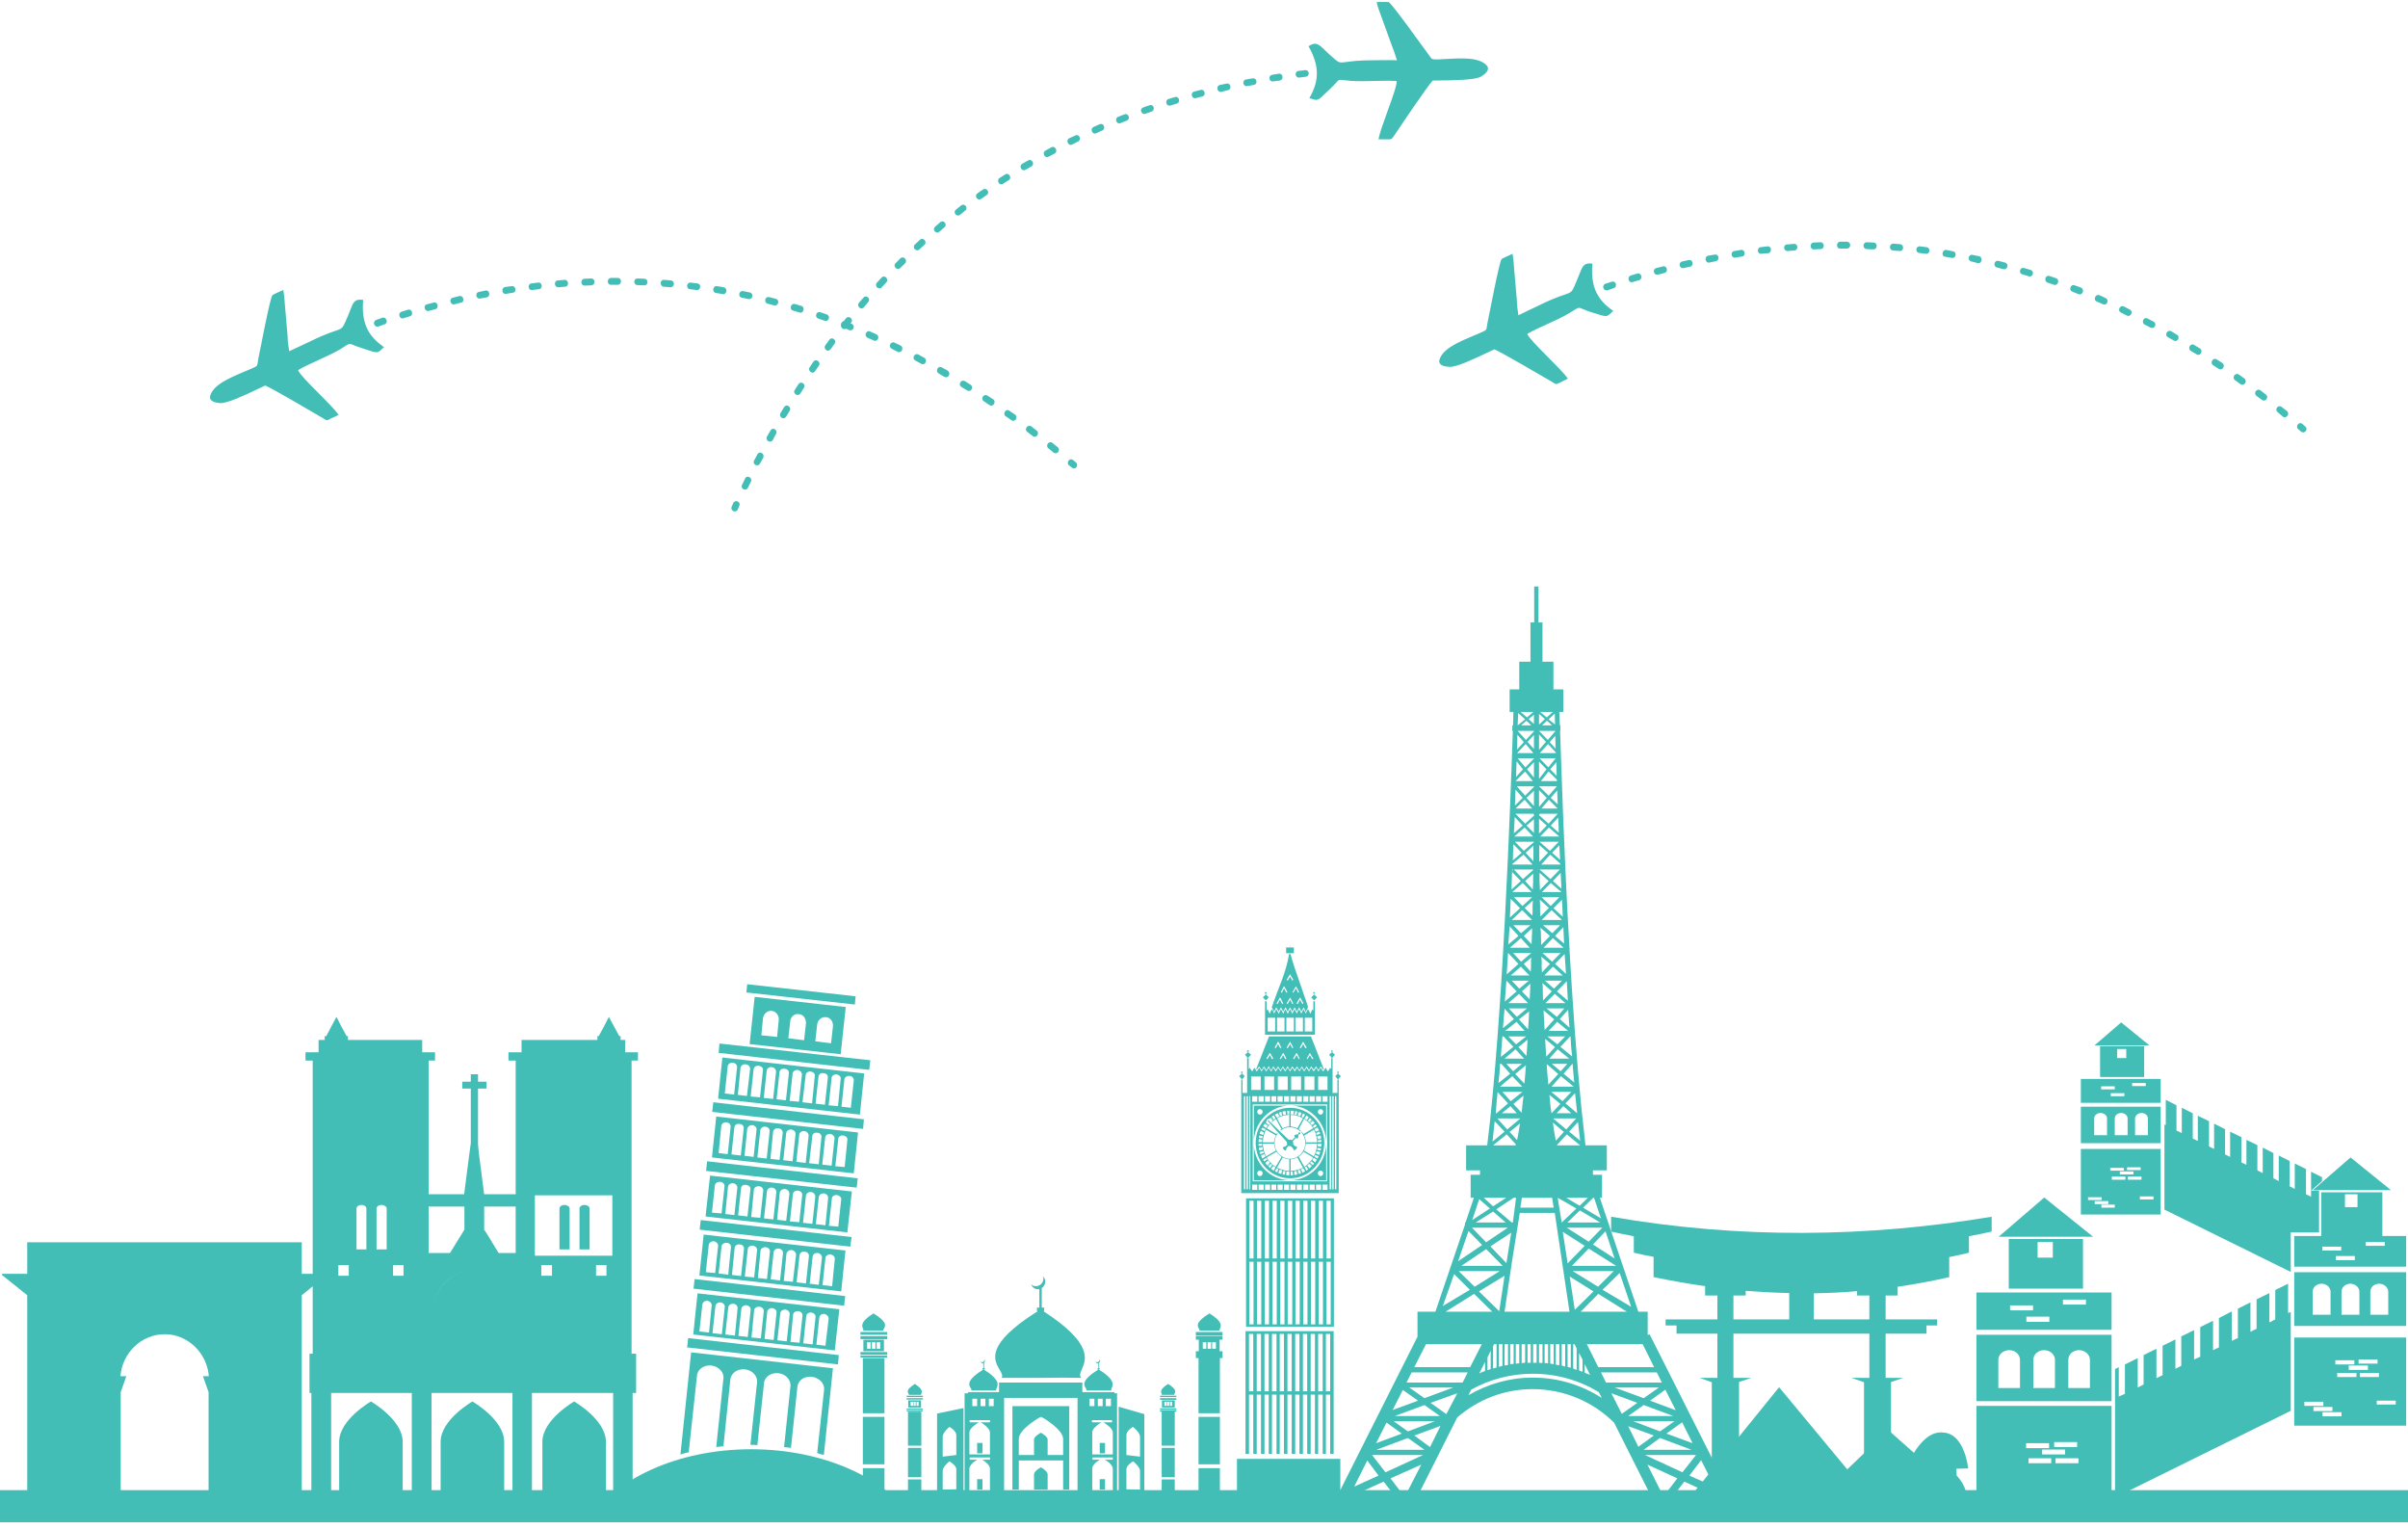 <?xml version="1.0" encoding="utf-8" ?>
<svg xmlns="http://www.w3.org/2000/svg" xmlns:xlink="http://www.w3.org/1999/xlink" width="375" height="238">
	<path fill="rgb(66,190,183)" stroke="none" transform="translate(0 232)" d="M0 5L375 5L375 0L0 0L0 5Z"/>
	<path fill="rgb(66,190,183)" stroke="none" transform="translate(0.333 193.409)" d="M46.662 11.581L46.662 12.607L46.662 20.942L46.662 21.625L46.662 22.991L46.662 36.711L46.662 41.327L48.283 43.591L43.75 43.591L36.805 43.591L30.775 43.591L32.106 41.327L32.147 41.327L32.147 23.333L31.274 20.855L34.393 20.855L33.395 20.855L32.189 20.855C31.898 17.223 28.903 14.317 25.327 14.317C21.667 14.317 18.714 17.223 18.424 20.855L17.217 20.855L16.177 20.855L19.338 20.855L18.465 23.333L18.465 41.327L18.507 41.327L20.087 43.591L13.89 43.591L7.194 43.591L2.619 43.591L3.909 41.327L3.909 36.711L3.909 22.991L3.909 21.625L3.909 20.942L3.909 12.607L3.909 11.581L3.909 8.633L3.909 8.247L0.125 5.213L0 5.213L0 5.085L0 4.914L3.909 4.914L3.909 1.965L3.909 1.154L3.909 0.47L3.909 0L46.662 0L46.662 0.47L46.662 1.154L46.662 1.965L46.662 4.914L50.612 4.914L50.612 5L50.612 5.213L50.405 5.213L46.662 8.247L46.662 8.633L46.662 11.581Z"/>
	<path fill="rgb(66,190,183)" stroke="none" transform="translate(47.576 158.321)" d="M0.624 57.781L0.624 52.44L1.122 52.44L1.122 6.796L0 6.796L0 5.513L2.037 5.513L2.037 3.59L2.994 3.59L2.994 2.992L3.243 2.992L3.993 1.54L4.824 0L5.614 1.54L6.405 2.992L6.612 2.992L6.612 3.59L18.173 3.59L18.173 5.513L20.17 5.513L20.17 6.796L19.172 6.796L19.172 27.61L24.704 27.61L25.493 21.497L25.743 19.66L25.743 11.155L24.413 11.155L24.413 10.086L25.743 10.086L25.743 8.931L26.866 8.931L26.866 10.086L28.196 10.086L28.196 11.155L26.866 11.155L26.866 19.873L27.032 21.497L27.823 27.61L32.73 27.61L32.73 6.796L31.607 6.796L31.607 5.513L33.645 5.513L33.645 3.59L45.455 3.59L45.455 2.992L45.663 2.992L46.454 1.54L47.244 0L48.076 1.54L48.866 2.992L49.073 2.992L49.073 3.59L49.781 3.59L49.781 5.513L51.777 5.513L51.777 6.796L50.779 6.796L50.779 52.44L51.486 52.44L51.486 58.55L50.945 58.55L50.945 78.679L0.915 78.679L0.915 58.55L0.624 58.55L0.624 57.781ZM47.784 37.182L35.724 37.182L35.724 27.78L47.784 27.78L47.784 37.182ZM8.733 29.276C9.15 29.276 9.482 29.532 9.482 29.83L9.482 36.199L7.943 36.199L7.943 29.83C7.943 29.532 8.275 29.276 8.733 29.276ZM12.643 29.83C12.643 29.532 12.269 29.276 11.853 29.276C11.396 29.276 11.062 29.532 11.062 29.83L11.062 36.199L12.643 36.199L12.643 29.83ZM40.341 29.276C40.756 29.276 41.13 29.532 41.13 29.83L41.13 36.199L39.55 36.199L39.55 29.83C39.55 29.532 39.883 29.276 40.341 29.276ZM44.249 29.83C44.249 29.532 43.875 29.276 43.46 29.276C43.002 29.276 42.669 29.532 42.669 29.83L42.669 36.199L44.249 36.199L44.249 29.83ZM19.172 29.532L24.745 29.532L24.745 33.123L24.413 33.677L22.5 36.755L19.172 36.755L19.172 29.532ZM32.73 29.532L27.823 29.532L27.823 33.123L28.196 33.677L30.068 36.755L32.73 36.755L32.73 29.532ZM5.115 40.302L6.737 40.302L6.737 38.635L5.115 38.635L5.115 40.302ZM15.263 40.302L13.641 40.302L13.641 38.635L15.263 38.635L15.263 40.302ZM36.722 40.302L38.386 40.302L38.386 38.635L36.722 38.635L36.722 40.302ZM46.87 40.302L45.248 40.302L45.248 38.635L46.87 38.635L46.87 40.302ZM20.046 45.259C20.212 42.182 22.541 39.746 25.493 39.533C22.541 39.746 20.212 42.225 20.046 45.259ZM16.552 77.441L15.138 77.441L15.138 66.158C15.138 62.697 10.189 59.876 10.189 59.876C10.189 59.876 5.24 62.697 5.24 66.158L5.24 77.441L3.993 77.441L3.993 58.55L16.552 58.55L16.552 77.441ZM32.23 77.441L30.942 77.441L30.942 66.158C30.942 62.697 25.992 59.876 25.992 59.876C25.992 59.876 21.044 62.697 21.044 66.158L21.044 77.441L19.629 77.441L19.629 58.55L32.23 58.55L32.23 77.441ZM46.786 77.441L47.91 77.441L47.91 58.55L35.266 58.55L35.266 77.441L36.888 77.441L36.888 66.158C36.888 62.697 41.838 59.876 41.838 59.876C41.838 59.876 46.786 62.697 46.786 66.158L46.786 77.441Z" fill-rule="evenodd"/>
	<path fill="rgb(66,190,183)" stroke="none" transform="translate(205.653 91.309)" d="M51.985 142.658L51.153 142.658L51.153 145.691L66.957 145.691L66.957 142.658L64.461 142.658L51.237 116.417L50.944 116.546L50.944 112.913L49.49 112.913L44.791 99.022L43.501 95.175L43.834 95.175L43.834 91.586L42.419 91.586L42.419 90.903L44.582 90.903L44.582 87.013L41.255 87.013C41.088 85.218 40.839 83.38 40.632 81.329C39.882 73.808 39.259 65.046 38.761 56.455L38.802 56.413L38.761 56.285C37.928 42.095 37.513 28.591 37.304 22.48L37.346 22.48L37.346 21.625L37.263 21.625L37.18 19.53L37.804 19.53L37.804 16.026L36.264 16.026L36.264 11.709L34.559 11.709L34.559 5.598L33.937 5.598L33.937 0L33.27 0L33.27 5.598L32.688 5.598L32.688 11.709L30.942 11.709L30.942 16.026L29.445 16.026L29.445 19.53L30.026 19.53L29.985 21.625L29.859 21.625L29.859 22.48L29.943 22.48C29.569 33.335 28.404 67.269 25.951 87.013L22.665 87.013L22.665 90.903L24.828 90.903L24.828 91.586L23.372 91.586L23.372 95.175L23.872 95.175L22.582 99.022L22.498 99.022L22.498 99.321L17.882 112.913L15.095 112.913L15.095 116.802L2.079 142.658L0 142.658L0 145.691L15.803 145.691L15.803 142.658L14.597 142.658L21.293 129.366C24.452 126.631 28.529 124.965 33.021 124.965C37.928 124.965 42.419 126.929 45.705 130.178L51.985 142.658ZM33.145 19.53L32.146 20.385L31.149 19.53L33.145 19.53ZM34.186 19.53L35.224 20.385L36.181 19.53L34.186 19.53ZM30.691 21.625L31.856 20.685L30.774 19.701L30.691 21.625ZM36.514 21.497L35.517 20.685L36.472 19.787L36.514 21.497ZM34.02 19.829L34.934 20.642L34.02 21.497L34.02 19.829ZM33.229 19.958L32.397 20.642L33.229 21.41L33.229 19.958ZM31.233 21.625L32.064 20.898L32.813 21.625L31.233 21.625ZM36.057 21.625L35.266 20.898L34.477 21.625L36.057 21.625ZM33.229 22.565L31.98 23.89L30.691 22.48L33.229 22.48L33.229 22.565ZM34.02 22.48L35.39 23.89L36.556 22.523L36.556 22.48L34.02 22.48ZM34.02 23.035L35.099 24.189L34.02 25.429L34.02 23.035ZM30.608 25.386L31.649 24.231L30.65 23.078L30.608 25.386ZM33.229 23.121L32.23 24.189L33.229 25.3L33.229 23.121ZM36.597 25.257L35.683 24.231L36.556 23.249L36.597 25.257ZM30.608 25.941L31.939 24.53L33.145 25.941L30.608 25.941ZM36.638 25.856L35.434 24.53L34.144 25.941L36.638 25.941L36.638 25.856ZM33.229 26.796L31.898 28.163L30.691 26.753L33.229 26.753L33.229 26.796ZM34.102 26.753L35.475 28.163L36.597 26.753L34.102 26.753ZM30.442 29.66L31.523 28.463L30.524 27.224L30.442 29.66ZM34.02 27.266L35.183 28.463L34.02 29.959L34.02 27.266ZM33.229 27.352L32.146 28.463L33.229 29.745L33.229 27.352ZM36.764 29.489L35.766 28.463L36.721 27.352L36.764 29.489ZM30.401 30.258L31.856 28.805L33.062 30.301L30.401 30.301L30.401 30.258ZM36.805 30.087L35.517 28.805L34.31 30.301L36.805 30.301L36.805 30.087ZM33.229 31.198L31.856 32.565L30.566 31.113L33.229 31.113L33.229 31.198ZM34.02 31.113L35.517 32.565L36.805 31.113L34.02 31.113ZM30.276 34.104L31.482 32.908L30.359 31.625L30.276 33.848L30.276 34.104ZM34.02 31.711L35.224 32.908L34.02 34.318L34.02 31.711ZM36.929 33.933L35.849 32.908L36.846 31.753L36.929 33.933ZM33.229 31.797L32.064 32.908L33.229 34.189L33.229 31.797ZM30.359 34.575L31.772 33.206L32.979 34.575L30.359 34.575ZM36.929 34.575L35.558 33.206L34.393 34.575L36.929 34.575ZM33.229 35.685L31.856 36.925L30.359 35.386L33.145 35.386L33.229 35.429L33.229 35.685ZM34.02 35.557L34.144 35.386L36.929 35.386L35.517 36.925L34.02 35.6L34.02 35.557ZM30.11 38.421L31.482 37.224L30.234 35.9L30.11 38.421ZM35.849 37.224L37.097 38.335L37.012 35.984L35.849 37.224ZM35.224 37.224L34.02 36.156L34.02 38.463L35.224 37.224ZM33.229 36.241L32.064 37.224L33.229 38.379L33.229 36.241ZM30.151 38.933L31.772 37.524L33.104 38.933L30.151 38.933ZM35.558 37.524L37.139 38.891L37.139 38.933L34.186 38.933L35.558 37.524ZM31.649 41.156L33.229 39.788L33.229 39.746L30.276 39.746L31.649 41.156ZM35.724 41.156L34.102 39.746L37.097 39.746L35.724 41.156ZM31.316 41.455L29.943 42.652L30.026 40.13L31.316 41.455ZM35.434 41.455L34.061 40.258L34.061 42.865L35.434 41.455ZM36.057 41.455L37.304 42.566L37.18 40.301L36.057 41.455ZM31.939 41.455L33.145 40.344L33.145 42.779L31.939 41.455ZM31.607 41.754L29.859 43.207L29.859 43.293L33.021 43.293L31.607 41.754ZM35.766 41.754L37.304 43.122L37.346 43.293L34.351 43.293L35.766 41.754ZM31.523 45.558L33.104 44.148L33.104 44.062L30.11 44.062L31.523 45.558ZM35.808 45.558L34.102 44.062L37.263 44.062L35.808 45.558ZM29.819 44.447L29.943 44.062L29.859 44.062L29.819 44.447ZM29.819 44.447L29.736 47.182L31.191 45.857L29.819 44.447ZM35.517 45.857L34.102 44.575L34.102 46.071L34.144 46.755L34.144 47.267L35.517 45.857ZM36.181 45.857L37.513 47.054L37.388 44.575L36.181 45.857ZM31.856 45.857L33.104 44.703L33.104 46.071L33.062 46.755L33.062 47.182L31.856 45.857ZM31.482 46.157L29.859 47.567L32.854 47.567L31.482 46.157ZM35.849 46.157L37.513 47.567L34.477 47.567L35.849 46.157ZM32.938 48.378L31.441 49.746L30.11 48.378L32.938 48.378ZM35.849 49.746L34.435 48.378L37.18 48.378L35.849 49.746ZM29.486 51.541L31.066 50.088L29.611 48.635L29.486 51.541ZM35.558 50.045L34.144 48.763L34.186 49.618L34.186 50.729L34.228 51.37L35.558 50.045ZM36.264 50.088L37.72 51.413L37.595 48.763L36.264 50.088ZM33.062 48.891L31.772 50.045L32.979 51.242L33.021 50.729L33.021 49.618L33.062 48.891ZM29.778 51.926L31.4 50.388L32.938 51.926L29.778 51.926ZM35.973 50.388L37.595 51.926L34.435 51.926L35.973 50.388ZM32.688 52.738L31.233 53.977L30.026 52.738L32.688 52.738ZM36.099 53.977L34.643 52.738L37.304 52.738L36.099 53.977ZM29.235 55.73L30.817 54.406L29.445 52.909L29.235 55.73ZM36.514 54.406L37.928 55.602L37.804 53.037L36.514 54.406ZM35.724 54.406L34.228 53.123L34.31 53.764L34.351 55.815L35.724 54.406ZM32.938 53.208L31.649 54.406L32.854 55.687L32.938 53.764L32.938 53.208ZM29.486 56.242L31.191 54.746L32.564 56.242L29.486 56.242ZM36.181 54.746L37.844 56.242L34.725 56.242L36.181 54.746ZM28.986 60.389L30.817 58.763L29.195 57.056L28.986 60.389ZM32.813 57.056L31.233 58.422L29.985 57.056L32.813 57.056ZM36.057 58.422L34.559 57.056L37.388 57.056L36.057 58.422ZM36.514 58.763L38.219 60.303L38.011 57.226L36.514 58.763ZM35.724 58.763L34.393 57.653L34.393 57.952L34.435 58.165L34.435 59.276L34.477 60.088L35.724 58.763ZM32.813 57.78L31.649 58.763L32.73 59.96L32.771 59.276L32.771 58.165L32.813 57.952L32.813 57.78ZM29.611 60.559L31.191 59.191L32.522 60.559L29.611 60.559ZM36.181 59.191L37.72 60.559L34.851 60.559L36.181 59.191ZM28.695 64.619L30.524 63.038L28.944 61.37L28.695 64.619ZM32.439 61.37L30.942 62.61L29.778 61.37L32.439 61.37ZM36.347 62.61L34.934 61.37L37.595 61.37L36.347 62.61ZM36.805 63.038L38.511 64.49L38.343 61.455L36.805 63.038ZM36.015 63.038L34.559 61.755L34.601 62.312L34.601 62.653L34.643 64.448L36.015 63.038ZM32.688 61.842L31.358 63.038L32.564 64.277L32.647 62.653L32.647 62.312L32.688 61.842ZM29.235 64.875L30.9 63.422L32.314 64.875L29.235 64.875ZM36.472 63.422L38.136 64.875L35.016 64.875L36.472 63.422ZM32.146 65.688L30.566 67.012L29.32 65.688L32.146 65.688ZM36.805 67.012L35.183 65.688L37.97 65.688L36.805 67.012ZM28.404 68.764L30.11 67.354L28.654 65.729L28.404 68.764ZM37.263 67.354L38.761 68.678L38.551 65.901L37.263 67.354ZM36.389 67.397L34.725 65.986C34.767 67.055 34.851 68.08 34.892 69.063L36.389 67.397ZM32.48 66.157L30.9 67.397L32.314 68.935C32.397 68.037 32.439 67.055 32.48 66.157ZM28.737 69.192L30.524 67.781L31.772 69.192L28.737 69.192ZM36.846 67.781L38.551 69.192L35.517 69.192L36.846 67.781ZM28.072 73.252L30.026 71.671L28.488 70.047L28.321 70.047C28.238 71.115 28.155 72.226 28.072 73.252ZM32.023 70.047L30.442 71.285L29.235 70.047L32.023 70.047ZM36.888 71.285L35.307 70.047L38.094 70.047L36.888 71.285ZM37.346 71.671L39.175 73.168C39.051 72.098 38.968 71.115 38.927 70.047L38.885 70.047L37.346 71.671ZM36.514 71.714L34.975 70.431C35.016 71.372 35.099 72.311 35.142 73.21L36.514 71.714ZM32.23 70.559L30.817 71.714L32.064 73.081C32.146 72.268 32.188 71.415 32.23 70.559ZM28.654 73.508L30.359 72.055L31.69 73.508L28.654 73.508ZM36.929 72.055L38.719 73.508L35.641 73.508L36.929 72.055ZM27.698 77.311L29.527 75.858L28.155 74.32L27.947 74.32C27.906 75.346 27.823 76.371 27.698 77.311ZM31.358 74.32L29.985 75.474L28.944 74.32L31.358 74.32ZM37.388 75.474L36.015 74.32L38.427 74.32L37.388 75.474ZM37.844 75.858L39.508 77.226C39.426 76.244 39.3 75.303 39.259 74.32L39.218 74.32L37.844 75.858ZM37.012 75.901L35.224 74.363C35.266 75.474 35.39 76.544 35.475 77.567L37.012 75.901ZM31.98 74.535L30.317 75.901L31.732 77.397C31.856 76.5 31.898 75.474 31.98 74.535ZM27.947 77.868L29.859 76.244L31.4 77.868L27.947 77.868ZM37.429 76.244L39.426 77.868L35.973 77.868L37.429 76.244ZM31.441 78.68L29.611 80.133L28.321 78.68L31.441 78.68ZM37.679 80.133L35.932 78.68L39.051 78.68L37.679 80.133ZM27.406 82.013L29.195 80.474L27.572 78.722C27.448 79.834 27.364 80.945 27.281 82.013L27.406 82.013ZM38.136 80.474L39.965 82.013C39.84 80.987 39.758 79.919 39.633 78.893L38.136 80.474ZM37.346 80.56L35.641 79.15C35.724 80.133 35.808 81.117 35.973 82.013L37.346 80.56ZM31.316 81.927C31.4 81.117 31.482 80.176 31.607 79.276L30.026 80.56L31.316 81.927ZM28.238 82.013L29.569 80.903L30.566 82.013L28.238 82.013ZM37.804 80.903L39.051 82.013L36.764 82.013L37.804 80.903ZM31.108 82.826L29.07 84.535L27.531 82.826L31.108 82.826ZM38.26 84.535L36.223 82.826L39.799 82.826L38.26 84.535ZM26.782 86.416L28.654 84.876L27.115 83.252C27.031 84.321 26.866 85.389 26.782 86.416ZM38.719 84.876L40.424 86.287C40.341 85.346 40.174 84.364 40.09 83.38L38.719 84.876ZM37.886 84.919L36.181 83.466C36.306 84.535 36.472 85.474 36.638 86.287L37.886 84.919ZM31.066 83.594L29.445 84.919L30.608 86.201C30.774 85.432 30.9 84.535 31.066 83.594ZM26.866 87.013L28.986 85.303L30.401 86.842L30.401 86.885L30.359 87.013L26.866 87.013ZM38.343 85.303L40.424 87.013L36.846 87.013L36.805 86.97L38.343 85.303ZM28.902 95.175L26.866 96.501L25.41 95.175L28.902 95.175ZM30.068 95.175L27.364 96.972L29.778 99.022L29.943 99.022L30.442 95.175L30.068 95.175ZM36.306 96.714L31.108 96.714L31.358 95.175L36.057 95.175L36.306 96.714ZM39.84 96.842L36.929 95.175L37.554 99.022L39.84 96.842ZM40.341 96.415L38.26 95.175L41.629 95.175L40.341 96.415ZM42.461 95.175L42.586 95.175L43.667 98.381L40.881 96.714L42.461 95.175ZM23.622 98.639L26.367 96.842L24.704 95.391L23.622 98.639ZM40.382 97.142L38.427 99.022L43.543 99.022L40.382 97.142ZM28.821 99.022L24.162 99.022L26.866 97.313L28.821 99.022ZM36.472 97.527L31.025 97.527L29.819 105.048L28.654 112.913L38.761 112.913L36.472 97.527ZM29.152 99.834L25.784 102.1L23.581 99.834L29.152 99.834ZM41.755 102.015L38.343 99.834L43.876 99.834L41.755 102.015ZM25.16 102.528L21.419 105.048L23.04 100.348L25.16 102.528ZM44.373 100.391L42.419 102.441L45.788 104.621L44.373 100.391ZM41.13 102.655L37.72 100.475L38.427 105.048L38.468 105.391L41.13 102.655ZM28.944 105.347L29.694 100.605L26.45 102.74L28.944 105.347ZM41.755 103.082L39.135 105.775L46.037 105.775L41.755 103.082ZM28.363 105.775L21.916 105.775L25.784 103.168L28.363 105.775ZM23.996 109.023L27.906 106.587L21.501 106.587L23.996 109.023ZM39.259 106.587L43.211 109.023L45.663 106.587L39.259 106.587ZM43.917 109.493L46.578 106.887L48.367 112.143L43.917 109.493ZM19.047 112.014L23.248 109.493L20.794 107.057L19.047 112.014ZM24.662 109.75L28.654 107.314L27.823 112.827L24.662 109.75ZM38.802 107.441L42.502 109.75L39.592 112.613L38.802 107.441ZM19.463 112.913L26.741 112.913L23.913 110.135L19.463 112.913ZM40.507 112.913L43.252 110.135L47.701 112.913L40.507 112.913ZM23.29 121.545L14.597 121.545L16.426 117.956L25.119 117.956L23.29 121.545ZM27.406 117.956L27.406 121.588L26.866 121.759L26.866 118.255L27.031 117.956L27.406 117.956ZM28.321 121.332L28.321 117.956L27.781 117.956L27.781 121.503L28.321 121.332ZM29.195 117.956L29.195 121.204L28.654 121.289L28.654 117.956L29.195 117.956ZM30.068 121.033L30.068 117.956L29.527 117.956L29.527 121.076L30.068 121.033ZM30.942 117.956L30.942 120.947L30.401 120.99L30.401 117.956L30.942 117.956ZM31.856 120.863L31.856 117.956L31.316 117.956L31.316 120.905L31.856 120.863ZM32.73 117.956L32.73 120.863L32.23 120.863L32.23 117.956L32.73 117.956ZM33.645 120.863L33.645 117.956L33.104 117.956L33.104 120.863L33.645 120.863ZM34.559 117.956L34.559 120.905L34.02 120.863L34.02 117.956L34.559 117.956ZM35.434 120.947L35.434 117.956L34.892 117.956L34.892 120.905L35.434 120.947ZM36.306 117.956L36.306 121.076L35.766 120.99L35.766 117.956L36.306 117.956ZM37.18 121.246L37.18 117.956L36.638 117.956L36.638 121.162L37.18 121.246ZM38.094 117.956L38.094 121.46L37.554 121.289L37.554 117.956L38.094 117.956ZM38.968 121.63L38.968 117.956L38.468 117.956L38.468 121.503L38.968 121.63ZM39.882 118.639L39.882 121.972L39.342 121.759L39.342 117.956L39.55 117.956L39.882 118.639ZM43.252 121.545L51.943 121.545L50.155 117.956L41.463 117.956L43.252 121.545ZM26.492 121.845L26.492 118.98L25.992 120.05L25.992 122.016L26.492 121.845ZM40.798 122.271L40.798 120.392L40.258 119.323L40.258 122.058L40.798 122.271ZM25.618 120.733L25.618 122.143C25.286 122.271 24.994 122.357 24.704 122.529L25.618 120.733ZM41.13 122.4L41.13 121.076L41.963 122.742C41.714 122.657 41.421 122.529 41.13 122.4ZM13.391 123.938L22.125 123.938L22.914 122.357L14.181 122.357L13.391 123.938ZM53.15 123.938L44.457 123.938L43.667 122.357L52.358 122.357L53.15 123.938ZM43.336 125.434L43.792 126.332C40.632 124.323 37.012 123.169 33.021 123.169C29.403 123.169 25.992 124.195 23.04 125.905L23.456 125.049C26.284 123.468 29.569 122.572 33.021 122.572C36.805 122.572 40.299 123.596 43.336 125.434ZM13.807 124.708L16.177 126.375L20.669 124.708L13.807 124.708ZM52.692 124.708L50.322 126.375L45.788 124.708L52.692 124.708ZM53.689 125.049L51.321 126.759L55.312 128.255L53.689 125.049ZM12.809 125.092L15.179 126.759L11.229 128.212L12.809 125.092ZM19.587 128.854L17.135 127.101L21.293 125.606L19.587 128.854ZM46.911 128.811L49.323 127.101L45.289 125.606L46.911 128.811ZM18.59 129.152L11.56 129.152L16.177 127.443L18.59 129.152ZM54.937 129.152L47.91 129.152L50.322 127.443L54.937 129.152ZM11.395 129.965L13.598 131.545L17.8 129.965L11.395 129.965ZM52.859 131.545L55.104 129.965L48.7 129.965L52.859 131.545ZM53.856 131.888L56.31 130.135L57.932 133.384L53.856 131.888ZM10.272 130.178L12.643 131.888L8.65 133.384L10.272 130.178ZM17.051 133.982L14.597 132.188L18.673 130.692L17.051 133.982ZM51.901 132.188L49.49 133.939L47.91 130.734L51.901 132.188ZM16.177 134.409L13.598 132.572L8.691 134.409L16.177 134.409ZM52.859 132.572L50.322 134.409L57.766 134.409L52.859 132.572ZM8.026 135.222L10.105 137.914L15.97 135.222L8.026 135.222ZM56.351 137.914L58.471 135.222L50.529 135.222L56.351 137.914ZM57.434 138.427L59.263 136.034L61.383 140.179L57.434 138.427ZM7.277 136.077L9.024 138.427L5.239 140.137L7.277 136.077ZM13.1 141.761L10.896 138.855L15.679 136.717L13.1 141.761ZM55.56 138.855L53.399 141.675L50.903 136.717L55.56 138.855ZM12.394 142.658L9.815 139.367L4.366 141.847L3.992 142.658L12.394 142.658ZM56.642 139.367L54.106 142.658L62.59 142.658L62.216 141.888L56.642 139.367Z" fill-rule="evenodd"/>
	<path fill="rgb(66,190,183)" stroke="none" transform="translate(130.004 198.708)" d="M32.231 4.871L32.231 1.837C32.564 1.623 32.771 1.238 32.771 0.812C32.771 0.511 32.647 0.213 32.398 0C32.439 0.085 32.481 0.255 32.481 0.384C32.481 1.025 31.94 1.538 31.316 1.538C31.025 1.538 30.775 1.453 30.567 1.238C30.734 1.709 31.149 2.008 31.607 2.008L31.857 2.008L31.857 4.871L31.482 4.871L31.482 5.427L31.607 5.427C23.37 10.621 24.777 13.025 25.66 14.534C25.954 15.036 26.19 15.439 25.992 15.812L32.231 15.812C34.31 15.769 36.348 15.769 38.386 15.812C38.05 15.444 38.235 15.021 38.479 14.464C39.14 12.952 40.232 10.457 32.481 5.427L32.605 5.427L32.605 4.871L32.231 4.871ZM7.569 8.46C7.517 8.365 7.578 8.265 7.654 8.14C7.884 7.76 8.252 7.152 6.03 5.77C3.926 7.086 4.215 7.735 4.387 8.123C4.45 8.263 4.497 8.369 4.409 8.46L7.569 8.46ZM56.695 8.13C56.771 8.26 56.832 8.363 56.768 8.46L59.971 8.46C59.882 8.369 59.929 8.263 59.991 8.122C60.163 7.735 60.452 7.085 58.349 5.77C56.115 7.14 56.472 7.75 56.695 8.13ZM3.993 9.103L8.151 9.103L8.151 8.676L3.993 8.676L3.993 9.103ZM56.227 9.23L60.387 9.23L60.387 8.677L56.227 8.677L56.227 9.23ZM8.151 9.786L3.993 9.786L3.993 9.316L8.151 9.316L8.151 9.786ZM59.929 11.666L59.929 9.871L60.386 9.871L60.386 9.317L56.227 9.317L56.227 9.871L56.684 9.871L56.684 11.666L56.227 11.666L56.227 12.735L56.643 12.735L56.643 21.325L59.971 21.325L59.971 12.735L60.386 12.735L60.386 11.666L59.929 11.666ZM7.653 11.666L4.45 11.666L4.45 9.871L7.653 9.871L7.653 11.666ZM5.032 11.283L5.573 11.283L5.573 10.257L5.032 10.257L5.032 11.283ZM6.322 11.283L5.781 11.283L5.781 10.257L6.322 10.257L6.322 11.283ZM7.07 11.283L6.529 11.283L6.529 10.257L7.07 10.257L7.07 11.283ZM57.849 11.283L57.308 11.283L57.308 10.257L57.849 10.257L57.849 11.283ZM58.598 11.283L58.057 11.283L58.057 10.257L58.598 10.257L58.598 11.283ZM58.764 11.283L59.346 11.283L59.346 10.257L58.764 10.257L58.764 11.283ZM8.151 12.223L3.993 12.223L3.993 11.796L8.151 11.796L8.151 12.223ZM3.993 12.65L8.151 12.65L8.151 12.351L3.993 12.351L3.993 12.65ZM4.367 21.325L7.736 21.325L7.736 12.735L4.367 12.735L4.367 21.325ZM23.248 12.906C23.331 12.949 23.372 13.033 23.372 13.162C23.372 13.29 23.331 13.376 23.248 13.463L23.248 14.316L23.372 14.316L23.372 14.487L22.999 14.487L22.999 14.316L23.123 14.316L23.123 13.547L22.999 13.547C22.874 13.547 22.749 13.419 22.666 13.29C22.749 13.333 22.832 13.376 22.915 13.376C23.123 13.376 23.289 13.206 23.289 13.033C23.289 12.992 23.289 12.949 23.248 12.906ZM23.165 14.487C25.793 16.128 25.431 16.921 25.215 17.395C25.144 17.551 25.089 17.673 25.161 17.778L21.251 17.778C21.325 17.66 21.25 17.535 21.155 17.379C20.877 16.918 20.43 16.18 23.165 14.487ZM41.089 14.487L40.923 14.487L40.923 14.316L41.047 14.316L41.047 13.547L40.923 13.547C40.798 13.547 40.631 13.419 40.59 13.29C40.631 13.333 40.756 13.376 40.84 13.376C41.047 13.376 41.213 13.206 41.213 13.033C41.213 12.992 41.213 12.949 41.173 12.906C41.256 12.949 41.297 13.033 41.297 13.162C41.297 13.29 41.256 13.376 41.173 13.463L41.173 14.316L41.256 14.316L41.256 14.487L41.089 14.487ZM41.089 14.487C43.692 16.112 43.34 16.906 43.128 17.381C43.056 17.544 43.001 17.669 43.085 17.778L39.175 17.778C39.237 17.663 39.162 17.541 39.069 17.391C38.785 16.931 38.331 16.194 41.089 14.487ZM13.475 34.447L13.475 31.625L11.396 31.625L11.396 34.447L7.736 34.447L7.736 29.874L4.367 29.874L4.367 34.447L0 34.447L0 35.6L64.211 35.6L64.211 34.447L59.971 34.447L59.971 29.874L56.643 29.874L56.643 34.447L52.942 34.447L52.942 31.625L50.904 31.625L50.904 34.447L48.201 34.447L48.201 21.455L44.209 20.299L44.209 34.447L43.959 34.447L43.959 18.207L43.543 18.207L43.543 18.034L38.553 18.034L38.553 16.538L25.577 16.538L25.577 18.034L20.753 18.034L20.753 18.207L20.212 18.207L20.212 34.447L20.046 34.447L20.046 20.514L15.928 21.369L15.928 34.447L13.475 34.447ZM11.521 18.462C11.551 18.399 11.513 18.333 11.466 18.251C11.323 18.005 11.101 17.62 12.476 16.753C13.756 17.598 13.585 18.008 13.484 18.251C13.447 18.339 13.419 18.405 13.475 18.462L11.521 18.462ZM52.913 18.251C52.866 18.333 52.828 18.399 52.859 18.462L50.904 18.462C50.959 18.406 50.929 18.34 50.889 18.252C50.778 18.009 50.59 17.599 51.902 16.753C53.277 17.62 53.055 18.005 52.913 18.251ZM11.187 18.805L13.725 18.805L13.725 18.59L11.187 18.59L11.187 18.805ZM53.191 18.805L50.654 18.805L50.654 18.59L53.191 18.59L53.191 18.805ZM26.367 34.447L37.804 34.447L37.804 18.933L26.367 18.933L26.367 34.447ZM13.725 19.189L11.187 19.189L11.187 18.975L13.725 18.975L13.725 19.189ZM50.654 19.232L53.191 19.232L53.191 18.975L50.654 18.975L50.654 19.232ZM21.418 19.06L22.167 19.06L22.167 20.215L21.418 20.215L21.418 19.06ZM23.456 19.06L22.707 19.06L22.707 20.215L23.456 20.215L23.456 19.06ZM23.996 19.06L24.745 19.06L24.745 20.215L23.996 20.215L23.996 19.06ZM40.424 19.06L39.675 19.06L39.675 20.215L40.424 20.215L40.424 19.06ZM40.965 19.06L41.713 19.06L41.713 20.215L40.965 20.215L40.965 19.06ZM43.002 19.06L42.212 19.06L42.212 20.215L43.002 20.215L43.002 19.06ZM13.432 20.428L11.437 20.428L11.437 19.316L13.432 19.316L13.432 20.428ZM50.946 20.428L52.942 20.428L52.942 19.316L50.946 19.316L50.946 20.428ZM11.811 20.172L12.186 20.172L12.186 19.53L11.811 19.53L11.811 20.172ZM12.269 20.172L12.601 20.172L12.601 19.53L12.269 19.53L12.269 20.172ZM13.058 20.172L12.726 20.172L12.726 19.53L13.058 19.53L13.058 20.172ZM51.652 20.172L51.32 20.172L51.32 19.53L51.652 19.53L51.652 20.172ZM51.736 20.172L52.069 20.172L52.069 19.53L51.736 19.53L51.736 20.172ZM52.193 20.172L52.526 20.172L52.526 19.53L52.193 19.53L52.193 20.172ZM28.654 28.677L35.558 28.677L35.558 33.206L36.514 33.206L36.514 20.215L27.657 20.215L27.657 33.206L28.654 33.206L28.654 28.677ZM50.654 20.769L53.191 20.769L53.191 20.556L50.654 20.556L50.654 20.769ZM13.725 20.769L11.187 20.769L11.187 20.599L13.725 20.599L13.725 20.769ZM11.187 21.026L13.725 21.026L13.725 20.855L11.187 20.855L11.187 21.026ZM52.942 21.068L53.191 21.068L53.191 20.855L50.654 20.855L50.654 21.068L50.904 21.068L50.904 26.369L52.942 26.369L52.942 21.068ZM13.475 26.369L11.396 26.369L11.396 21.068L13.475 21.068L13.475 26.369ZM7.736 29.274L4.367 29.274L4.367 21.882L7.736 21.882L7.736 29.274ZM59.971 29.274L56.643 29.274L56.643 21.882L59.971 21.882L59.971 29.274ZM33.146 27.823L33.146 25.386C33.146 24.958 32.147 24.359 32.106 24.359C32.023 24.359 31.025 24.958 31.025 25.386L31.025 27.823L28.654 27.823L28.654 25.3C28.654 23.848 31.94 21.882 32.106 21.882C32.273 21.882 35.558 23.848 35.558 25.3L35.558 27.823L33.146 27.823ZM22.417 22.735L21.002 22.735L21.002 22.394L24.163 22.394L24.163 22.735L22.707 22.735C22.999 22.864 23.414 23.206 23.539 23.334C23.789 23.549 24.163 23.932 24.163 24.317L24.163 27.735L20.961 27.735L20.961 24.317C20.961 23.932 21.335 23.549 21.584 23.334C21.71 23.249 22.167 22.864 22.417 22.735ZM41.547 22.735L40.05 22.735L40.05 22.394L43.169 22.394L43.169 22.735L41.838 22.735C42.087 22.864 42.545 23.249 42.669 23.334C42.919 23.549 43.294 23.932 43.294 24.317L43.294 27.735L40.091 27.735L40.091 24.317C40.091 23.932 40.424 23.549 40.714 23.334C40.798 23.206 41.256 22.864 41.547 22.735ZM18.922 27.823L18.922 24.702C18.922 24.061 17.883 23.42 17.842 23.462C17.8 23.462 16.802 24.359 16.802 24.958L16.802 28.079L18.922 27.823ZM45.414 27.823L45.414 24.702C45.414 24.061 46.413 23.42 46.455 23.462C46.496 23.462 47.535 24.359 47.535 24.958L47.535 28.079L45.414 27.823ZM22.167 27.564L22.999 27.564L22.999 25.94L22.167 25.94L22.167 27.564ZM42.087 27.564L41.256 27.564L41.256 25.94L42.087 25.94L42.087 27.564ZM11.396 31.284L13.475 31.284L13.475 26.711L11.396 26.711L11.396 31.284ZM50.904 31.284L52.942 31.284L52.942 26.711L50.904 26.711L50.904 31.284ZM21.002 28.548L22.208 28.548C21.958 28.677 21.668 28.89 21.584 28.975C21.335 29.189 20.961 29.574 20.961 29.958L20.961 33.377L24.163 33.377L24.163 29.958C24.163 29.574 23.831 29.189 23.539 28.975C23.456 28.89 23.206 28.677 22.957 28.548L24.163 28.548L24.163 28.207L21.002 28.207L21.002 28.548ZM40.133 28.548L41.297 28.548C41.047 28.677 40.798 28.89 40.673 28.975C40.424 29.189 40.091 29.574 40.091 29.958L40.091 33.377L43.294 33.377L43.294 29.958C43.294 29.574 42.919 29.189 42.669 28.975C42.587 28.89 42.295 28.677 42.045 28.548L43.294 28.548L43.294 28.207L40.133 28.207L40.133 28.548ZM18.922 30.001L18.922 33.164L16.802 33.206L16.802 30.258C16.802 29.702 17.8 28.805 17.842 28.805C17.883 28.805 18.922 29.446 18.922 30.001ZM45.414 30.001L45.414 33.164L47.535 33.206L47.535 30.258C47.535 29.702 46.496 28.805 46.455 28.805C46.413 28.805 45.414 29.446 45.414 30.001ZM33.146 30.812L33.146 33.206L31.025 33.206L31.025 30.812C31.025 30.342 32.023 29.745 32.106 29.745C32.147 29.745 33.146 30.342 33.146 30.812ZM22.999 33.206L22.167 33.206L22.167 31.582L22.999 31.582L22.999 33.206ZM41.256 33.206L42.087 33.206L42.087 31.582L41.256 31.582L41.256 33.206ZM64.211 38.291L0 38.291L0 35.985L64.211 35.985L64.211 38.291Z" fill-rule="evenodd"/>
	<defs>
		<clipPath id="clip_0">
			<rect y="0.301" width="375" height="236.699" clip-rule="evenodd"/>
		</clipPath>
	</defs>
	<g clip-path="url(#clip_0)">
		<path fill="rgb(66,190,183)" stroke="none" transform="translate(192.635 146.995)" d="M8.235 0.385C8.235 0.257 8.277 0.129 8.277 0L8.277 0.385L8.235 0.385ZM8.858 1.41L7.653 1.41L7.653 0.513L8.858 0.513L8.858 1.41ZM8.111 1.54C7.654 4.479 6.33 7.078 5.416 9.845L5.407 9.83L5.407 9.872C5.41 9.863 5.413 9.854 5.416 9.845L5.74 10.428L5.781 10.513L6.113 9.83L6.446 10.428L6.489 10.513L6.529 10.428L6.863 9.83L7.196 10.513L7.237 10.428L7.569 9.83L7.901 10.513L7.943 10.428L8.277 9.83L8.568 10.428L8.609 10.513L8.651 10.428L8.984 9.83L9.315 10.513L9.357 10.428L9.691 9.83L10.024 10.513L10.065 10.428L10.398 9.83L10.647 10.428L10.73 10.513L10.771 10.428L11.063 9.83C11.097 9.777 10.666 8.546 10.138 7.039L10.138 7.039C9.394 4.914 8.458 2.239 8.36 1.54L8.111 1.54ZM8.36 4.872L8.776 5.556L8.609 5.683L8.277 5.043L7.901 5.683L7.735 5.556L8.277 4.659L8.36 4.872ZM7.445 6.709L7.86 7.479L7.694 7.564L7.32 6.881L6.987 7.564L6.821 7.479L7.32 6.539L7.445 6.709ZM9.691 7.479L9.274 6.709L9.191 6.539L8.651 7.479L8.776 7.564L9.191 6.881L9.523 7.564L9.691 7.479ZM4.367 7.479L4.367 7.779L4.492 7.651L4.617 7.779L4.617 7.479L4.367 7.479ZM11.895 7.779L11.895 7.479L12.143 7.479L12.143 7.779L12.02 7.651L11.895 7.779ZM4.95 8.292L4.492 7.822L4.035 8.292L4.492 8.761L4.95 8.292ZM12.02 7.822L12.476 8.292L12.02 8.761L11.562 8.292L12.02 7.822ZM7.196 9.232L6.821 8.462L6.697 8.292L6.156 9.232L6.321 9.318L6.697 8.633L7.029 9.318L7.196 9.232ZM8.36 8.462L8.776 9.232L8.609 9.318L8.277 8.633L7.901 9.318L7.735 9.232L8.277 8.292L8.36 8.462ZM10.356 9.232L9.941 8.462L9.816 8.292L9.274 9.232L9.482 9.318L9.816 8.633L10.19 9.318L10.356 9.232ZM11.77 10.129L11.604 10.471L11.438 10.813L11.397 10.813L11.271 10.471L11.063 10.129L10.854 10.471L10.73 10.813L10.563 10.471L10.356 10.129L10.19 10.471L10.024 10.813L9.857 10.471L9.691 10.129L9.482 10.471L9.315 10.813L9.15 10.471L8.984 10.129L8.776 10.471L8.651 10.813L8.609 10.813L8.443 10.471L8.277 10.129L8.068 10.471L7.943 10.813L7.901 10.813L7.569 10.129L7.362 10.471L7.237 10.813L7.196 10.813L7.029 10.471L6.863 10.129L6.655 10.471L6.529 10.813L6.489 10.813L6.321 10.471L6.113 10.129L5.947 10.471L5.781 10.813L5.656 10.471L5.449 10.129L5.242 10.471L5.116 10.813L5.075 10.813L4.95 10.471L4.741 10.129L4.617 10.342L4.617 8.846L4.492 8.932L4.367 8.846L4.367 14.104L12.143 14.104L12.143 8.846L12.02 8.932L11.895 8.846L11.895 10.342L11.77 10.129ZM5.947 13.591L4.783 13.591L4.783 11.454L5.947 11.454L5.947 13.591ZM7.403 13.591L6.239 13.591L6.239 11.454L7.403 11.454L7.403 13.591ZM7.694 13.591L8.858 13.591L8.858 11.454L7.694 11.454L7.694 13.591ZM10.272 13.591L9.108 13.591L9.108 11.454L10.272 11.454L10.272 13.591ZM10.564 13.591L11.728 13.591L11.728 11.454L10.564 11.454L10.564 13.591ZM2.994 19.446L4.992 14.361L11.521 14.361L13.517 19.446L13.475 19.488L13.433 19.574L13.059 19.018L12.769 19.488L12.685 19.574L12.601 19.488L12.31 19.018L11.936 19.574L11.895 19.488L11.562 19.018L11.23 19.617L11.145 19.488L10.854 18.977L10.563 19.488L10.48 19.617L10.107 19.018L9.816 19.488L9.733 19.574L9.65 19.488L9.357 19.018L8.984 19.574L8.942 19.488L8.609 19.018L8.319 19.488L8.277 19.617L8.152 19.488L7.901 18.977L7.61 19.488L7.528 19.617L7.445 19.488L7.155 19.018L6.863 19.488L6.78 19.574L6.697 19.488L6.405 19.018L6.113 19.488L6.03 19.574L5.988 19.488L5.656 19.018L5.324 19.617L5.199 19.488L4.95 18.977L4.657 19.488L4.575 19.617L4.2 19.018L3.91 19.488L3.827 19.574L3.743 19.488L3.453 19.018L3.078 19.574L3.036 19.488L2.994 19.446ZM6.905 16.112L6.529 15.342L6.405 15.171L5.865 16.112L6.03 16.198L6.405 15.555L6.738 16.198L6.905 16.112ZM8.36 15.342L8.776 16.112L8.609 16.198L8.277 15.555L7.901 16.198L7.735 16.112L8.277 15.171L8.36 15.342ZM10.854 16.112L10.398 15.342L10.314 15.171L9.774 16.112L9.941 16.198L10.314 15.555L10.647 16.198L10.854 16.112ZM1.58 16.539L1.58 16.838L1.705 16.71L1.829 16.838L1.829 16.539L1.58 16.539ZM14.681 16.838L14.681 16.539L14.89 16.539L14.89 16.838L14.806 16.71L14.681 16.838ZM1.705 16.796L2.205 17.224L1.705 17.737L1.248 17.224L1.705 16.796ZM15.263 17.224L14.806 16.796L14.348 17.224L14.806 17.737L15.263 17.224ZM5.656 17.821L5.242 17.094L5.116 16.924L4.575 17.821L4.741 17.907L5.116 17.267L5.449 17.907L5.656 17.821ZM7.32 17.094L7.694 17.821L7.528 17.907L7.196 17.267L6.821 17.907L6.655 17.821L7.196 16.924L7.32 17.094ZM9.774 17.821L9.399 17.094L9.274 16.924L8.734 17.821L8.9 17.907L9.274 17.267L9.65 17.907L9.774 17.821ZM11.438 17.094L11.895 17.821L11.728 17.907L11.355 17.267L10.979 17.907L10.854 17.821L11.355 16.924L11.438 17.094ZM14.89 23.164L15.637 23.164L15.637 21.027L15.72 21.155L15.845 21.027L15.845 38.763L0.667 38.763L0.667 21.027L0.792 21.155L0.874 21.027L0.874 23.164L1.58 23.164L1.58 17.694L1.705 17.779L1.829 17.694L1.829 19.488L1.998 19.232L2.163 19.531L2.371 19.83L2.537 19.531L2.704 19.232L2.912 19.531L3.078 19.83L3.285 19.531L3.453 19.232L3.661 19.531L3.827 19.83L3.993 19.531L4.2 19.232L4.367 19.531L4.575 19.83L4.741 19.531L4.95 19.232L5.116 19.531L5.324 19.83L5.49 19.531L5.656 19.232L5.865 19.531L6.03 19.83L6.239 19.531L6.405 19.232L6.613 19.531L6.78 19.83L6.945 19.531L7.155 19.232L7.32 19.531L7.528 19.83L7.694 19.531L7.901 19.232L8.068 19.531L8.277 19.83L8.443 19.531L8.609 19.232L8.818 19.531L8.984 19.83L9.191 19.531L9.357 19.232L9.564 19.531L9.733 19.83L9.899 19.531L10.107 19.232L10.272 19.531L10.48 19.83L10.647 19.531L10.854 19.232L11.021 19.531L11.23 19.83L11.397 19.531L11.562 19.232L11.77 19.531L11.936 19.83L12.143 19.531L12.31 19.232L12.518 19.531L12.685 19.83L12.852 19.531L13.059 19.232L13.226 19.531L13.433 19.83L13.6 19.531L13.807 19.232L13.974 19.531L14.182 19.83L14.348 19.531L14.515 19.232L14.681 19.446L14.681 17.694L14.806 17.779L14.89 17.694L14.89 23.164ZM0.667 19.83L0.667 20.172L0.792 20.044L0.874 20.13L0.874 19.83L0.667 19.83ZM15.637 20.13L15.637 19.83L15.845 19.83L15.845 20.172L15.72 20.044L15.637 20.13ZM1.206 20.557L0.792 20.13L0.334 20.557L0.792 21.07L1.206 20.557ZM15.72 20.13L16.179 20.557L15.72 21.07L15.305 20.557L15.72 20.13ZM3.702 22.694L2.205 22.694L2.205 20.6L3.702 20.6L3.702 22.694ZM4.284 22.694L5.781 22.694L5.781 20.6L4.284 20.6L4.284 22.694ZM7.901 22.694L6.363 22.694L6.363 20.6L7.901 20.6L7.901 22.694ZM8.443 22.694L9.982 22.694L9.982 20.6L8.443 20.6L8.443 22.694ZM12.061 22.694L10.522 22.694L10.522 20.6L12.061 20.6L12.061 22.694ZM12.643 22.694L14.098 22.694L14.098 20.6L12.643 20.6L12.643 22.694ZM1.29 38.166L1.082 38.166L1.082 23.677L1.29 23.677L1.29 38.166ZM1.497 38.166L1.705 38.166L1.705 23.677L1.497 23.677L1.497 38.166ZM1.914 38.166L2.08 38.166L2.08 23.677L1.914 23.677L1.914 38.166ZM3.16 24.531L2.371 24.531L2.371 23.677L3.16 23.677L3.16 24.531ZM3.369 24.531L4.159 24.531L4.159 23.677L3.369 23.677L3.369 24.531ZM5.158 24.531L4.367 24.531L4.367 23.677L5.158 23.677L5.158 24.531ZM5.365 24.531L6.113 24.531L6.113 23.677L5.365 23.677L5.365 24.531ZM7.112 24.531L6.322 24.531L6.322 23.677L7.112 23.677L7.112 24.531ZM7.32 24.531L8.111 24.531L8.111 23.677L7.32 23.677L7.32 24.531ZM9.108 24.531L8.319 24.531L8.319 23.677L9.108 23.677L9.108 24.531ZM9.316 24.531L10.107 24.531L10.107 23.677L9.316 23.677L9.316 24.531ZM11.104 24.531L10.314 24.531L10.314 23.677L11.104 23.677L11.104 24.531ZM11.313 24.531L12.102 24.531L12.102 23.677L11.313 23.677L11.313 24.531ZM13.101 24.531L12.31 24.531L12.31 23.677L13.101 23.677L13.101 24.531ZM13.309 24.531L14.098 24.531L14.098 23.677L13.309 23.677L13.309 24.531ZM14.681 38.166L14.432 38.166L14.432 23.677L14.681 23.677L14.681 38.166ZM14.848 38.166L15.055 38.166L15.055 23.677L14.848 23.677L14.848 38.166ZM15.263 38.166L15.471 38.166L15.471 23.677L15.263 23.677L15.263 38.166ZM2.454 36.926L2.454 24.958L14.056 24.958L14.056 36.926L2.454 36.926ZM2.621 30.942L2.621 25.13L8.277 25.13C5.158 25.13 2.621 27.737 2.621 30.942ZM8.277 36.755L2.621 36.755L2.621 30.942C2.621 34.147 5.158 36.755 8.277 36.755ZM13.891 30.942L13.891 25.13L8.277 25.13C11.355 25.13 13.891 27.737 13.891 30.942ZM13.891 30.942L13.891 36.755L8.277 36.755C11.355 36.755 13.891 34.147 13.891 30.942ZM8.277 36.456C5.324 36.456 2.912 33.977 2.912 30.942C2.912 27.95 5.324 25.473 8.277 25.473C11.188 25.473 13.6 27.95 13.6 30.942C13.6 33.977 11.188 36.456 8.277 36.456ZM3.16 26.113C3.16 26.326 3.327 26.54 3.578 26.54C3.827 26.54 3.993 26.326 3.993 26.113C3.993 25.857 3.827 25.687 3.578 25.687C3.327 25.687 3.16 25.857 3.16 26.113ZM13.018 26.54C12.769 26.54 12.601 26.326 12.601 26.113C12.601 25.857 12.769 25.687 13.018 25.687C13.226 25.687 13.433 25.857 13.433 26.113C13.433 26.326 13.226 26.54 13.018 26.54ZM8.152 26.496L7.86 26.496L7.819 25.942L8.152 25.942L8.152 26.496ZM8.36 26.496C8.485 26.496 8.651 26.496 8.776 26.54L8.858 25.942L8.36 25.942L8.36 26.496ZM7.237 26.625C7.362 26.582 7.486 26.582 7.61 26.54L7.569 25.984C7.403 25.984 7.237 26.027 7.112 26.07L7.237 26.625ZM8.984 26.54C9.067 26.582 9.191 26.582 9.274 26.625L9.399 26.07C9.315 26.027 9.191 26.027 9.067 25.984L8.984 26.54ZM8.9 26.54L8.858 26.54L8.942 26.027L8.9 26.54ZM7.029 26.667C6.945 26.711 6.863 26.753 6.738 26.753L6.529 26.241C6.655 26.197 6.78 26.155 6.905 26.113L7.029 26.667ZM7.029 26.113L6.987 26.113L7.112 26.625L7.029 26.113ZM9.523 26.113L9.482 26.113L9.399 26.625L9.523 26.113ZM9.857 26.797C9.733 26.753 9.607 26.711 9.482 26.667L9.65 26.113C9.774 26.155 9.941 26.241 10.065 26.283L9.857 26.797ZM6.197 27.011C6.321 26.968 6.446 26.926 6.572 26.84L6.363 26.326C6.197 26.37 6.03 26.454 5.906 26.54L6.197 27.011ZM6.655 26.797L6.446 26.326L6.613 26.84L6.655 26.797ZM10.065 26.883C10.148 26.926 10.231 26.968 10.314 27.054L10.605 26.54C10.48 26.454 10.398 26.411 10.272 26.37L10.065 26.883ZM6.239 27.139C6.363 27.054 6.446 27.011 6.572 26.926L6.613 26.926L6.738 26.883C6.863 26.84 6.945 26.797 7.071 26.753L7.112 26.753L7.196 26.711L7.278 26.711C7.403 26.667 7.528 26.667 7.652 26.625L7.86 26.625L7.86 26.582L8.152 26.582L8.152 28.379C7.777 28.421 7.403 28.506 7.112 28.677L6.239 27.139ZM8.734 26.625C8.609 26.582 8.485 26.582 8.36 26.582L8.36 28.379C8.734 28.421 9.067 28.506 9.399 28.677L10.272 27.139C10.19 27.096 10.107 27.011 10.024 27.011L9.982 26.968C9.941 26.968 9.899 26.926 9.857 26.926L9.816 26.926L9.816 26.883C9.691 26.84 9.564 26.797 9.441 26.753L9.399 26.753L9.274 26.711L9.233 26.711C9.15 26.667 9.067 26.667 8.942 26.625L8.734 26.625ZM5.988 27.139C5.906 27.224 5.822 27.267 5.74 27.31L5.407 26.84C5.532 26.797 5.615 26.711 5.74 26.625L5.988 27.139ZM10.854 27.396C10.73 27.31 10.647 27.224 10.522 27.139L10.813 26.667C10.938 26.753 11.063 26.84 11.188 26.926L10.854 27.396ZM5.365 26.968L5.365 26.926L5.656 27.353L5.656 27.396L5.365 26.968ZM5.365 27.609C5.449 27.566 5.49 27.523 5.574 27.438L5.242 27.011C5.116 27.096 5.033 27.139 4.95 27.224C4.866 27.224 4.782 27.224 4.741 27.31L4.617 27.353L4.617 27.566C4.575 27.651 4.534 27.694 4.45 27.737L4.907 28.121C4.95 28.079 4.95 28.036 4.992 27.993L5.075 28.079C5.033 28.121 5.033 28.163 4.992 28.163L4.992 28.206C4.866 28.334 4.741 28.506 4.657 28.677L6.156 29.574C6.197 29.532 6.239 29.446 6.279 29.403L6.363 29.489C6.03 29.873 5.865 30.387 5.865 30.942C5.865 31.627 6.113 32.224 6.572 32.694C7.029 33.121 7.61 33.422 8.277 33.422C8.9 33.422 9.482 33.121 9.941 32.694C10.356 32.224 10.647 31.627 10.647 30.942C10.647 30.344 10.398 29.745 10.065 29.36L10.065 29.147C10.148 29.276 10.272 29.446 10.356 29.574L11.853 28.677C11.812 28.549 11.728 28.464 11.646 28.334L11.604 28.292L11.604 28.249C11.479 28.121 11.355 27.993 11.271 27.864C11.145 27.78 11.063 27.694 10.979 27.609L10.938 27.566C10.771 27.438 10.647 27.353 10.48 27.224L10.439 27.224L9.607 28.806C9.774 28.89 9.899 29.019 10.024 29.147L9.857 29.147C9.441 28.763 8.858 28.506 8.277 28.506C7.694 28.506 7.196 28.677 6.821 29.019L6.738 28.934C6.78 28.89 6.863 28.849 6.945 28.806L6.072 27.224L6.03 27.224C5.906 27.31 5.822 27.396 5.698 27.48L5.656 27.523L5.615 27.523C5.574 27.566 5.49 27.651 5.449 27.694L5.365 27.609ZM11.271 27.054L10.938 27.438L10.979 27.438L11.271 27.054ZM11.23 27.737C11.188 27.651 11.104 27.566 11.021 27.523L11.355 27.054C11.438 27.139 11.562 27.224 11.646 27.31L11.23 27.737ZM8.028 31.412C8.111 31.412 8.194 31.454 8.277 31.454L8.36 31.454C8.609 31.627 8.776 31.797 8.858 32.096C8.874 32.096 8.884 32.102 8.892 32.108C8.906 32.116 8.916 32.123 8.942 32.096L8.984 32.096C8.984 32.053 9.025 32.01 9.067 32.01C9.067 31.969 9.108 31.969 9.191 31.969C9.191 31.969 9.233 31.926 9.233 31.883C9.233 31.84 9.233 31.797 9.274 31.797C9.274 31.754 9.274 31.712 9.357 31.712C9.399 31.712 9.399 31.669 9.399 31.627C9.399 31.583 9.357 31.583 9.357 31.583C9.108 31.496 8.858 31.326 8.734 31.113C8.734 31.07 8.776 31.027 8.776 30.942C8.776 30.856 8.734 30.77 8.693 30.686L9.191 30.173L9.233 30.216C9.274 30.259 9.399 30.259 9.482 30.216C9.564 30.13 9.564 29.916 9.564 29.703L9.691 29.574L9.857 29.574L9.857 29.318L9.564 29.318L9.564 29.532L9.482 29.617C9.274 29.617 9.067 29.66 8.984 29.745C8.9 29.787 8.9 29.916 8.984 29.959C8.984 30.003 9.025 30.046 9.067 30.046L8.568 30.515C8.485 30.472 8.36 30.43 8.277 30.43C8.194 30.43 8.111 30.43 8.068 30.472L4.907 27.438C4.907 27.396 4.866 27.396 4.866 27.438L4.782 27.438L4.782 27.523L7.777 30.813L7.777 30.942C7.777 31.027 7.777 31.155 7.86 31.199L7.528 31.496C7.403 31.496 7.278 31.54 7.196 31.627C7.112 31.712 7.112 31.797 7.196 31.84C7.32 31.969 7.32 31.969 7.403 32.096C7.486 32.139 7.569 32.139 7.61 32.096C7.694 32.01 7.694 31.883 7.735 31.712L8.028 31.412ZM11.646 27.438L11.687 27.438L11.355 27.822L11.313 27.78L11.646 27.438ZM11.397 27.864C11.479 27.993 11.562 28.079 11.646 28.163L12.102 27.864L12.102 27.822C12.02 27.737 11.895 27.609 11.812 27.48L11.397 27.864ZM4.866 28.206L4.824 28.206L4.45 27.864L4.866 28.163L4.866 28.206ZM4.575 28.635C4.617 28.506 4.699 28.379 4.782 28.292L4.367 27.95L4.326 27.95C4.243 28.036 4.159 28.206 4.076 28.334L4.326 28.464L4.575 28.635ZM11.728 28.292L12.143 27.95L11.728 28.249L11.728 28.292ZM11.936 28.635C11.895 28.549 11.853 28.464 11.812 28.379L12.227 28.036C12.31 28.121 12.393 28.249 12.434 28.334L11.936 28.635ZM4.45 28.806C4.408 28.89 4.367 28.977 4.326 29.104L3.785 28.849C3.827 28.763 3.91 28.635 3.952 28.549L4.45 28.806ZM12.061 28.806C12.143 28.934 12.185 29.062 12.227 29.189L12.769 28.977C12.685 28.849 12.643 28.677 12.56 28.549L12.518 28.549L12.061 28.806ZM4.076 30.43C4.035 30.557 4.035 30.729 4.035 30.856L5.781 30.856C5.781 30.472 5.906 30.13 6.072 29.787L4.534 28.89C4.492 28.977 4.45 29.062 4.408 29.147C4.408 29.189 4.367 29.189 4.367 29.233L4.367 29.276L4.326 29.36C4.284 29.446 4.243 29.574 4.2 29.703L4.2 29.745C4.159 29.787 4.159 29.83 4.159 29.916C4.117 30.003 4.117 30.13 4.076 30.216L4.076 30.43ZM11.978 28.89C12.061 29.019 12.102 29.147 12.143 29.276L12.185 29.318C12.185 29.36 12.185 29.403 12.227 29.403L12.227 29.446C12.269 29.574 12.31 29.745 12.352 29.916C12.434 30.216 12.476 30.515 12.476 30.856L10.73 30.856C10.73 30.472 10.605 30.087 10.48 29.787L11.978 28.89ZM4.076 29.703C4.117 29.574 4.159 29.446 4.2 29.318L3.702 29.062C3.661 29.233 3.578 29.36 3.536 29.532L3.578 29.532L4.076 29.703ZM12.269 29.276L12.727 29.062L12.727 29.104L12.269 29.276ZM12.31 29.403C12.352 29.489 12.393 29.574 12.434 29.703L12.935 29.532C12.935 29.403 12.893 29.318 12.852 29.189L12.31 29.403ZM3.952 30.216C3.993 30.087 3.993 30.003 4.035 29.916L3.495 29.787L3.495 29.745C3.453 29.873 3.453 30.003 3.412 30.13L3.952 30.216ZM12.56 30.302C12.518 30.173 12.518 30.046 12.476 29.916L13.018 29.787L13.018 29.745C13.059 29.916 13.101 30.087 13.101 30.259L12.56 30.302ZM3.453 30.259L3.453 30.216L3.952 30.302L3.453 30.259ZM12.56 30.387L12.56 30.43L13.059 30.387L13.059 30.344L12.56 30.387ZM3.91 30.813C3.91 30.686 3.91 30.557 3.952 30.43L3.412 30.344C3.369 30.515 3.369 30.643 3.369 30.813L3.91 30.813ZM12.601 30.813C12.601 30.729 12.601 30.643 12.56 30.557L13.142 30.472L13.142 30.813L12.601 30.813ZM3.91 31.07C3.91 31.155 3.91 31.284 3.952 31.369L3.369 31.412L3.369 31.07L3.91 31.07ZM4.534 33.035C4.45 32.907 4.408 32.779 4.367 32.609L4.326 32.609C4.284 32.48 4.243 32.31 4.2 32.182C4.159 32.096 4.159 32.053 4.159 31.969C4.076 31.669 4.035 31.369 4.035 31.07L5.781 31.07C5.781 31.454 5.906 31.797 6.072 32.139L4.534 33.035ZM12.434 31.454C12.476 31.326 12.476 31.199 12.476 31.07L10.73 31.07C10.688 31.454 10.605 31.797 10.439 32.139L11.978 33.035C12.143 32.694 12.269 32.352 12.352 31.969C12.393 31.797 12.434 31.627 12.434 31.454ZM12.601 31.07C12.601 31.199 12.601 31.326 12.56 31.454L13.101 31.54C13.142 31.369 13.142 31.241 13.142 31.07L12.601 31.07ZM4.035 32.01C3.993 31.883 3.993 31.712 3.952 31.583L3.412 31.669C3.412 31.84 3.453 31.969 3.495 32.139L4.035 32.01ZM12.56 31.583L13.059 31.669L13.018 31.669L12.56 31.583ZM12.518 31.712C12.518 31.797 12.476 31.926 12.476 32.01L13.018 32.139C13.059 32.01 13.059 31.883 13.101 31.797L12.518 31.712ZM4.2 32.48C4.159 32.396 4.117 32.31 4.076 32.224L3.578 32.352L3.536 32.352L3.661 32.737L3.661 32.694L4.2 32.48ZM12.269 32.609C12.31 32.48 12.393 32.352 12.393 32.224L12.935 32.352L12.977 32.352C12.893 32.523 12.852 32.694 12.81 32.822L12.269 32.609ZM5.698 34.446C5.822 34.532 5.947 34.617 6.03 34.659L6.945 33.121C6.78 32.993 6.655 32.865 6.529 32.737C6.363 32.609 6.279 32.48 6.156 32.31L4.617 33.208L4.657 33.208C4.699 33.294 4.741 33.379 4.782 33.464L4.824 33.507L4.907 33.635C4.992 33.763 5.075 33.849 5.158 33.933L5.242 33.977L5.324 34.062L5.365 34.105L5.324 34.105C5.407 34.19 5.49 34.233 5.532 34.318L5.574 34.318L5.574 34.36L5.698 34.403L5.74 34.446L5.698 34.446ZM11.853 33.208C11.812 33.336 11.728 33.464 11.646 33.593L11.562 33.677L11.521 33.72C11.438 33.806 11.397 33.892 11.355 33.933L11.271 33.977L11.23 34.062L11.145 34.105L11.188 34.105C11.063 34.19 10.979 34.276 10.896 34.36L10.854 34.36L10.854 34.403L10.813 34.446C10.688 34.532 10.605 34.575 10.48 34.659L9.607 33.079C9.733 32.993 9.899 32.865 10.024 32.737C10.148 32.609 10.272 32.48 10.356 32.31L11.853 33.208ZM4.243 32.609L3.785 32.822L3.785 32.779L4.243 32.609ZM4.45 33.079C4.367 32.95 4.326 32.822 4.284 32.694L3.785 32.907L3.743 32.95C3.827 33.079 3.869 33.25 3.952 33.379L4.45 33.079ZM12.185 32.822C12.143 32.907 12.102 32.993 12.061 33.079L12.518 33.379L12.56 33.379C12.601 33.25 12.643 33.163 12.727 33.035L12.185 32.822ZM8.152 35.302C8.028 35.302 7.901 35.302 7.777 35.259L7.569 35.259C7.445 35.216 7.362 35.216 7.278 35.173C7.071 35.13 6.863 35.046 6.655 34.96L6.613 34.96C6.489 34.917 6.363 34.832 6.239 34.789L7.112 33.208C7.445 33.379 7.777 33.464 8.152 33.507L8.152 35.302ZM9.941 34.96C10.065 34.917 10.19 34.832 10.272 34.789L9.399 33.208C9.067 33.379 8.734 33.464 8.36 33.507L8.36 35.302C8.485 35.302 8.568 35.302 8.693 35.259L8.776 35.259C8.942 35.259 9.067 35.216 9.233 35.173L9.274 35.173C9.315 35.173 9.399 35.13 9.441 35.13L9.482 35.13C9.564 35.088 9.65 35.046 9.733 35.046L9.816 35.003L9.857 34.96L9.941 34.917L9.941 34.96ZM11.728 33.593C11.812 33.507 11.895 33.379 11.936 33.25L12.434 33.55C12.352 33.72 12.269 33.849 12.185 33.977L12.143 33.977L11.728 33.593ZM4.575 33.294C4.617 33.379 4.657 33.464 4.741 33.507L4.243 33.849C4.2 33.763 4.117 33.677 4.076 33.55L4.575 33.294ZM5.116 34.019C5.033 33.892 4.95 33.806 4.866 33.677L4.408 34.062C4.492 34.19 4.617 34.318 4.699 34.446L4.741 34.446L5.116 34.019ZM11.562 33.806C11.521 33.849 11.479 33.933 11.397 34.019L11.812 34.403C11.895 34.318 11.978 34.233 12.02 34.147L11.562 33.806ZM4.866 34.489L4.824 34.446L5.158 34.105L5.199 34.105L4.866 34.489ZM11.646 34.489L11.687 34.446L11.355 34.105L11.313 34.105L11.646 34.489ZM5.283 34.19C5.365 34.233 5.407 34.318 5.49 34.36L5.158 34.832L5.116 34.832C5.033 34.745 4.95 34.659 4.866 34.575L5.283 34.19ZM10.938 34.446C11.063 34.36 11.145 34.276 11.23 34.19L11.646 34.575C11.521 34.702 11.397 34.832 11.271 34.917L10.938 34.446ZM5.242 34.875L5.242 34.832L5.574 34.446L5.242 34.875ZM5.988 34.745C5.865 34.659 5.781 34.617 5.656 34.532L5.324 34.96C5.449 35.088 5.574 35.173 5.698 35.259L5.74 35.259L5.988 34.745ZM10.522 34.745C10.605 34.702 10.688 34.659 10.771 34.575L11.104 35.046C11.021 35.13 10.896 35.173 10.813 35.259L10.522 34.745ZM6.197 34.875C6.279 34.917 6.363 34.96 6.446 35.003L6.239 35.515C6.113 35.472 5.988 35.429 5.906 35.345L6.197 34.875ZM10.314 34.875C10.231 34.917 10.107 35.003 9.982 35.046L10.19 35.558L10.19 35.6C10.314 35.515 10.48 35.429 10.605 35.387L10.605 35.345L10.314 34.875ZM6.321 35.515L6.363 35.558L6.529 35.046L6.321 35.515ZM7.029 35.216C6.905 35.173 6.78 35.13 6.655 35.088L6.446 35.643C6.572 35.686 6.738 35.728 6.905 35.772L7.029 35.216ZM9.857 35.088L9.899 35.088L10.065 35.558L9.857 35.088ZM9.774 35.13C9.65 35.173 9.564 35.216 9.482 35.216L9.65 35.772C9.774 35.772 9.857 35.728 9.982 35.686L9.982 35.643L9.774 35.13ZM3.578 36.113C3.327 36.113 3.16 35.943 3.16 35.643C3.16 35.429 3.327 35.259 3.578 35.259C3.827 35.259 3.993 35.429 3.993 35.643C3.993 35.943 3.827 36.113 3.578 36.113ZM7.112 35.259L7.029 35.728L6.987 35.728L7.112 35.259ZM9.399 35.259L9.523 35.728L9.482 35.728L9.399 35.259ZM12.601 35.643C12.601 35.943 12.769 36.113 13.018 36.113C13.226 36.113 13.433 35.943 13.433 35.643C13.433 35.429 13.226 35.259 13.018 35.259C12.769 35.259 12.601 35.429 12.601 35.643ZM7.528 35.345C7.445 35.345 7.32 35.302 7.237 35.302L7.112 35.856C7.196 35.856 7.32 35.899 7.445 35.899L7.528 35.345ZM9.274 35.302C9.15 35.345 9.025 35.345 8.9 35.387L8.942 35.943C9.108 35.899 9.274 35.899 9.399 35.856L9.274 35.302ZM7.61 35.387L7.652 35.387L7.569 35.856L7.61 35.387ZM8.152 35.429C8.028 35.429 7.86 35.387 7.735 35.387L7.652 35.943C7.819 35.985 7.985 35.985 8.152 35.985L8.152 35.429ZM8.36 35.429C8.443 35.429 8.568 35.429 8.651 35.387L8.734 35.943L8.734 35.985L8.36 35.985L8.36 35.429ZM3.16 38.251L2.371 38.251L2.371 37.438L3.16 37.438L3.16 38.251ZM3.369 38.251L4.159 38.251L4.159 37.438L3.369 37.438L3.369 38.251ZM5.158 38.251L4.367 38.251L4.367 37.438L5.158 37.438L5.158 38.251ZM5.365 38.251L6.113 38.251L6.113 37.438L5.365 37.438L5.365 38.251ZM7.112 38.251L6.322 38.251L6.322 37.438L7.112 37.438L7.112 38.251ZM7.32 38.251L8.111 38.251L8.111 37.438L7.32 37.438L7.32 38.251ZM9.108 38.251L8.319 38.251L8.319 37.438L9.108 37.438L9.108 38.251ZM9.316 38.251L10.107 38.251L10.107 37.438L9.316 37.438L9.316 38.251ZM11.104 38.251L10.314 38.251L10.314 37.438L11.104 37.438L11.104 38.251ZM11.313 38.251L12.102 38.251L12.102 37.438L11.313 37.438L11.313 38.251ZM13.101 38.251L12.31 38.251L12.31 37.438L13.101 37.438L13.101 38.251ZM13.309 38.251L14.098 38.251L14.098 37.438L13.309 37.438L13.309 38.251ZM15.097 59.577L15.097 39.576L1.415 39.576L1.415 59.577L15.097 59.577ZM1.914 48.934L2.579 48.934L2.579 39.959L1.914 39.959L1.914 48.934ZM3.785 48.934L3.119 48.934L3.119 39.959L3.785 39.959L3.785 48.934ZM4.326 48.934L4.992 48.934L4.992 39.959L4.326 39.959L4.326 48.934ZM6.197 39.959L6.197 48.934L5.532 48.934L5.532 39.959L6.197 39.959ZM6.738 48.934L7.403 48.934L7.403 39.959L6.738 39.959L6.738 48.934ZM8.61 39.959L8.61 48.934L7.901 48.934L7.901 39.959L8.61 39.959ZM9.774 48.934L9.774 39.959L9.108 39.959L9.108 48.934L9.774 48.934ZM10.979 48.934L10.314 48.934L10.314 39.959L10.979 39.959L10.979 48.934ZM12.185 48.934L12.185 39.959L11.521 39.959L11.521 48.934L12.185 48.934ZM13.392 48.934L12.727 48.934L12.727 39.959L13.392 39.959L13.392 48.934ZM14.599 48.934L13.933 48.934L13.933 39.959L14.599 39.959L14.599 48.934ZM2.579 59.192L1.914 59.192L1.914 49.448L2.579 49.448L2.579 59.192ZM3.119 59.192L3.785 59.192L3.785 49.448L3.119 49.448L3.119 59.192ZM4.992 59.192L4.326 59.192L4.326 49.448L4.992 49.448L4.992 59.192ZM5.532 59.192L6.197 59.192L6.197 49.448L5.532 49.448L5.532 59.192ZM7.403 59.192L6.738 59.192L6.738 49.448L7.403 49.448L7.403 59.192ZM7.901 59.192L8.61 59.192L8.61 49.448L7.901 49.448L7.901 59.192ZM9.774 59.192L9.108 59.192L9.108 49.448L9.774 49.448L9.774 59.192ZM10.314 59.192L10.979 59.192L10.979 49.448L10.314 49.448L10.314 59.192ZM12.185 59.192L11.521 59.192L11.521 49.448L12.185 49.448L12.185 59.192ZM12.727 59.192L13.392 59.192L13.392 49.448L12.727 49.448L12.727 59.192ZM13.933 59.192L14.599 59.192L14.599 49.448L13.933 49.448L13.933 59.192ZM14.515 70.133L14.515 79.364L15.055 79.364L15.055 60.26L1.331 60.26L1.331 79.364L1.872 79.364L1.872 70.133L2.537 70.133L2.537 79.364L3.078 79.364L3.078 70.133L3.743 70.133L3.743 79.364L4.284 79.364L4.284 70.133L4.95 70.133L4.95 79.364L5.449 79.364L5.449 70.133L6.156 70.133L6.156 79.364L6.655 79.364L6.655 70.133L7.32 70.133L7.32 79.364L7.86 79.364L7.86 70.133L8.527 70.133L8.527 79.364L9.067 79.364L9.067 70.133L9.733 70.133L9.733 79.364L10.272 79.364L10.272 70.133L10.938 70.133L10.938 79.364L11.479 79.364L11.479 70.133L12.143 70.133L12.143 79.364L12.643 79.364L12.643 70.133L13.35 70.133L13.35 79.364L13.849 79.364L13.849 70.133L14.515 70.133ZM2.537 69.619L1.872 69.619L1.872 60.688L2.537 60.688L2.537 69.619ZM3.078 69.619L3.743 69.619L3.743 60.688L3.078 60.688L3.078 69.619ZM4.95 69.619L4.284 69.619L4.284 60.688L4.95 60.688L4.95 69.619ZM5.449 69.619L6.156 69.619L6.156 60.688L5.449 60.688L5.449 69.619ZM7.32 69.619L6.655 69.619L6.655 60.688L7.32 60.688L7.32 69.619ZM7.86 69.619L8.527 69.619L8.527 60.688L7.86 60.688L7.86 69.619ZM9.733 69.619L9.067 69.619L9.067 60.688L9.733 60.688L9.733 69.619ZM10.272 69.619L10.938 69.619L10.938 60.688L10.272 60.688L10.272 69.619ZM12.143 69.619L11.479 69.619L11.479 60.688L12.143 60.688L12.143 69.619ZM12.643 69.619L13.35 69.619L13.35 60.688L12.643 60.688L12.643 69.619ZM13.849 69.619L14.515 69.619L14.515 60.688L13.849 60.688L13.849 69.619ZM0 90.005L16.096 90.005L16.096 80.134L0 80.134L0 90.005Z" fill-rule="evenodd"/>
	</g>
	<defs>
		<clipPath id="clip_1">
			<rect y="0.301" width="375" height="236.699" clip-rule="evenodd"/>
		</clipPath>
	</defs>
	<g clip-path="url(#clip_1)">
		<path fill="rgb(66,190,183)" stroke="none" transform="translate(307.792 159.176)" d="M22.542 0L18.382 3.591L26.949 3.591L22.542 0ZM26.118 8.505L19.256 8.505L19.256 3.719L26.118 3.719L26.118 8.505ZM21.918 5.556L23.332 5.556L23.332 4.145L21.918 4.145L21.918 5.556ZM16.261 12.523L28.696 12.523L28.696 8.804L16.261 8.804L16.261 12.523ZM24.247 9.916L26.367 9.916L26.367 9.444L24.247 9.444L24.247 9.916ZM21.543 10.428L19.422 10.428L19.422 9.958L21.543 9.958L21.543 10.428ZM23.04 11.497L20.92 11.497L20.92 11.026L23.04 11.026L23.04 11.497ZM52.111 26.199L52.111 27.138L51.321 26.755L51.321 22.823L49.573 21.967L49.573 25.942L48.783 25.515L48.783 21.583L47.079 20.727L47.079 24.703L46.246 24.276L46.246 20.343L44.583 19.489L44.583 23.463L43.752 23.036L43.752 19.104L42.045 18.292L42.045 22.18L41.256 21.796L41.256 17.866L39.509 17.01L39.509 20.941L38.719 20.557L38.719 16.626L37.013 15.77L37.013 19.703L36.224 19.317L36.224 15.386L34.477 14.53L34.477 18.463L33.687 18.079L33.687 14.146L31.982 13.293L31.982 17.223L31.151 16.839L31.151 12.906L29.486 12.053L29.486 15.983L29.278 15.899L29.278 29.148L48.95 38.849L48.95 32.695L53.358 32.695L53.358 26.199L52.111 26.199ZM52.111 26.199L53.816 24.703L53.816 24.103L52.111 23.249L52.111 26.199ZM28.696 18.805L16.262 18.805L16.262 13.121L28.696 13.121L28.696 18.805ZM20.338 14.959L20.338 17.566L18.34 17.566L18.34 14.959C18.34 14.487 18.758 14.103 19.339 14.103C19.879 14.103 20.338 14.487 20.338 14.959ZM23.541 17.566L23.541 14.959C23.541 14.487 23.081 14.103 22.542 14.103C21.96 14.103 21.543 14.487 21.543 14.959L21.543 17.566L23.541 17.566ZM26.701 14.959L26.701 17.566L24.703 17.566L24.703 14.959C24.703 14.487 25.204 14.103 25.702 14.103C26.284 14.103 26.701 14.487 26.701 14.959ZM16.262 29.916L28.696 29.916L28.696 19.703L16.262 19.703L16.262 29.916ZM52.402 26.113L58.266 21.027L64.546 26.113L52.402 26.113ZM25.577 22.993L23.457 22.993L23.457 22.565L25.577 22.565L25.577 22.993ZM20.836 23.079L22.957 23.079L22.957 22.652L20.836 22.652L20.836 23.079ZM24.454 23.676L22.334 23.676L22.334 23.207L24.454 23.207L24.454 23.676ZM23.206 24.49L21.086 24.49L21.086 24.018L23.206 24.018L23.206 24.49ZM23.582 24.49L25.702 24.49L25.702 24.018L23.582 24.018L23.582 24.49ZM63.214 26.455L63.214 33.25L66.917 33.25L66.917 38.037L49.49 38.037L49.49 33.25L53.691 33.25L53.691 26.455L63.214 26.455ZM59.348 28.762L57.392 28.762L57.392 26.755L59.348 26.755L59.348 28.762ZM27.573 27.566L25.453 27.566L25.453 27.096L27.573 27.096L27.573 27.566ZM17.385 27.652L19.506 27.652L19.506 27.224L17.385 27.224L17.385 27.652ZM3.453 33.378L10.564 27.266L18.175 33.378L3.453 33.378ZM20.545 28.293L18.424 28.293L18.424 27.823L20.545 27.823L20.545 28.293ZM19.464 28.848L21.543 28.848L21.543 28.378L19.464 28.378L19.464 28.848ZM5.033 41.455L16.594 41.455L16.594 33.72L5.033 33.72L5.033 41.455ZM11.895 36.627L9.525 36.627L9.525 34.191L11.895 34.191L11.895 36.627ZM63.588 34.788L60.637 34.788L60.637 34.191L63.588 34.191L63.588 34.788ZM53.858 35.515L56.81 35.515L56.81 34.917L53.858 34.917L53.858 35.515ZM55.978 37.011L58.931 37.011L58.931 36.37L55.978 36.37L55.978 37.011ZM49.49 38.891L66.917 38.891L66.917 47.267L49.49 47.267L49.49 38.891ZM21.584 53.978L22.167 53.679L22.167 58.252L23.123 57.825L23.123 53.252L25.12 52.269L25.12 56.842L26.034 56.372L26.034 51.799L28.031 50.816L28.031 55.389L28.988 54.919L28.988 50.346L30.984 49.362L30.984 53.935L31.899 53.466L31.899 48.892L33.895 47.909L33.895 52.482L34.852 52.055L34.852 47.44L36.847 46.456L36.847 51.029L37.763 50.602L37.763 46.029L39.759 45.004L39.759 49.575L40.716 49.149L40.716 44.576L42.67 43.593L42.67 48.166L43.627 47.695L43.627 43.122L45.623 42.14L45.623 46.713L46.537 46.242L46.537 41.67L48.534 40.686L48.534 45.26L48.95 45.09L48.95 60.474L21.584 73.98L21.584 53.978ZM55.147 45.517L55.147 41.927C55.147 41.242 54.523 40.686 53.733 40.686C52.984 40.686 52.359 41.242 52.359 41.927L52.359 45.517L55.147 45.517ZM59.639 41.927L59.639 45.517L56.851 45.517L56.851 41.927C56.851 41.242 57.475 40.686 58.224 40.686C58.972 40.686 59.639 41.242 59.639 41.927ZM64.13 45.517L64.13 41.927C64.13 41.242 63.464 40.686 62.716 40.686C61.925 40.686 61.343 41.242 61.343 41.927L61.343 45.517L64.13 45.517ZM21.045 42.054L21.045 47.866L0 47.866L0 42.054L21.045 42.054ZM17.051 43.935L13.475 43.935L13.475 43.164L17.051 43.164L17.051 43.935ZM5.241 44.831L8.818 44.831L8.818 44.063L5.241 44.063L5.241 44.831ZM7.777 46.628L11.354 46.628L11.354 45.815L7.777 45.815L7.777 46.628ZM0 58.978L21.045 58.978L21.045 48.636L0 48.636L0 58.978ZM49.49 49.063L66.917 49.063L66.917 62.782L49.49 62.782L49.49 49.063ZM6.78 56.926L6.78 52.525C6.78 51.713 6.03 51.029 5.116 51.029C4.159 51.029 3.411 51.713 3.411 52.525L3.411 56.926L6.78 56.926ZM12.227 56.926L12.227 52.525C12.227 51.713 11.479 51.029 10.522 51.029C9.607 51.029 8.859 51.713 8.859 52.525L8.859 56.926L12.227 56.926ZM17.676 52.525L17.676 56.926L14.308 56.926L14.308 52.525C14.308 51.713 15.014 51.029 15.971 51.029C16.885 51.029 17.676 51.713 17.676 52.525ZM59.514 53.123L62.467 53.123L62.467 52.482L59.514 52.482L59.514 53.123ZM58.847 53.252L55.894 53.252L55.894 52.609L58.847 52.609L58.847 53.252ZM57.975 54.106L60.969 54.106L60.969 53.423L57.975 53.423L57.975 54.106ZM56.186 55.217L59.182 55.217L59.182 54.577L56.186 54.577L56.186 55.217ZM62.674 55.217L59.721 55.217L59.721 54.577L62.674 54.577L62.674 55.217ZM62.342 59.491L65.294 59.491L65.294 58.892L62.342 58.892L62.342 59.491ZM54.023 59.706L51.07 59.706L51.07 59.063L54.023 59.063L54.023 59.706ZM21.045 77.825L0 77.825L0 59.706L21.045 59.706L21.045 77.825ZM52.484 60.516L55.438 60.516L55.438 59.876L52.484 59.876L52.484 60.516ZM56.851 61.329L53.898 61.329L53.898 60.688L56.851 60.688L56.851 61.329ZM15.68 66.116L12.103 66.116L12.103 65.346L15.68 65.346L15.68 66.116ZM7.735 66.287L11.313 66.287L11.313 65.517L7.735 65.517L7.735 66.287ZM13.807 67.269L10.231 67.269L10.231 66.5L13.807 66.5L13.807 67.269ZM11.646 68.637L8.111 68.637L8.111 67.868L11.646 67.868L11.646 68.637ZM12.31 68.637L15.888 68.637L15.888 67.868L12.31 67.868L12.31 68.637ZM15.471 73.852L19.049 73.852L19.049 73.081L15.471 73.081L15.471 73.852ZM1.873 74.064L5.449 74.064L5.449 73.252L1.873 73.252L1.873 74.064ZM7.154 75.047L3.578 75.047L3.578 74.278L7.154 74.278L7.154 75.047ZM5.283 76.031L8.859 76.031L8.859 75.261L5.283 75.261L5.283 76.031Z" fill-rule="evenodd"/>
	</g>
	<defs>
		<clipPath id="clip_2">
			<rect y="0.301" width="375" height="236.699" clip-rule="evenodd"/>
		</clipPath>
	</defs>
	<g clip-path="url(#clip_2)">
		<path fill="rgb(66,190,183)" stroke="none" transform="translate(91.41 153.235)" d="M24.828 1.282L41.713 3.162L41.838 1.881L24.953 0L24.828 1.282ZM39.509 10.898L40.299 3.548L26.117 1.966L25.328 9.316L39.509 10.898ZM29.61 8.205L29.861 5.598C29.944 4.872 29.445 4.231 28.779 4.145C28.113 4.06 27.49 4.616 27.407 5.342L27.157 7.95L29.61 8.205ZM33.811 8.718L34.102 6.11C34.144 5.342 33.687 4.702 33.021 4.659C32.314 4.529 31.69 5.086 31.649 5.811L31.358 8.419L33.811 8.718ZM38.303 6.582L38.012 9.188L35.558 8.889L35.849 6.283C35.933 5.556 36.556 5.043 37.221 5.128C37.887 5.171 38.386 5.811 38.303 6.582ZM44.125 11.838L20.628 9.231L20.503 10.684L43.959 13.334L44.125 11.838ZM42.503 20.3L43.169 13.89L21.085 11.411L20.42 17.822L42.503 20.3ZM23.372 12.951L22.916 17.18L21.46 17.009L21.917 12.778C21.959 12.436 22.291 12.18 22.707 12.222C23.123 12.265 23.414 12.565 23.372 12.951ZM24.911 17.395L25.41 13.164C25.41 12.822 25.12 12.478 24.745 12.478C24.329 12.393 23.996 12.652 23.913 12.992L23.498 17.223L24.911 17.395ZM27.407 13.377L26.949 17.608L25.493 17.481L25.951 13.248C25.993 12.864 26.326 12.652 26.742 12.694C27.157 12.737 27.449 13.034 27.407 13.377ZM28.988 17.865L29.445 13.634C29.445 13.248 29.153 12.951 28.779 12.907C28.363 12.864 28.03 13.121 27.989 13.462L27.532 17.694L28.988 17.865ZM31.441 13.847L30.983 18.078L29.527 17.907L29.985 13.675C30.027 13.334 30.359 13.077 30.775 13.164C31.191 13.164 31.482 13.505 31.441 13.847ZM33.021 18.291L33.478 14.06C33.478 13.718 33.188 13.42 32.813 13.334C32.398 13.334 32.065 13.547 32.024 13.932L31.566 18.164L33.021 18.291ZM35.474 14.318L35.059 18.548L33.562 18.377L34.06 14.145C34.06 13.804 34.435 13.547 34.809 13.591C35.226 13.634 35.558 13.932 35.474 14.318ZM37.055 18.761L37.513 14.531C37.555 14.19 37.263 13.847 36.847 13.847C36.431 13.761 36.099 14.017 36.057 14.36L35.599 18.591L37.055 18.761ZM39.509 14.744L39.094 18.976L37.638 18.847L38.095 14.617C38.095 14.232 38.469 14.017 38.843 14.017C39.26 14.103 39.592 14.403 39.509 14.744ZM41.089 19.233L41.547 15.001C41.588 14.617 41.297 14.318 40.923 14.275C40.507 14.232 40.133 14.488 40.091 14.787L39.634 19.061L41.089 19.233ZM19.672 18.377L43.127 21.027L43.002 22.524L19.504 19.873L19.672 18.377ZM42.212 23.078L41.547 29.446L19.463 26.967L20.129 20.6L42.212 23.078ZM22.374 22.224L21.917 26.454L20.503 26.283L20.918 22.052C20.96 21.71 21.335 21.454 21.709 21.497C22.125 21.54 22.416 21.839 22.374 22.224ZM23.955 26.667L24.413 22.437C24.454 22.094 24.163 21.753 23.747 21.753C23.331 21.667 22.999 21.924 22.957 22.267L22.499 26.497L23.955 26.667ZM26.408 22.65L25.951 26.882L24.538 26.71L24.953 22.524C25.037 22.139 25.369 21.924 25.785 21.924C26.16 22.009 26.45 22.309 26.408 22.65ZM27.989 27.139L28.446 22.907C28.488 22.524 28.197 22.224 27.781 22.181C27.366 22.139 27.032 22.395 26.991 22.737L26.533 26.967L27.989 27.139ZM30.485 23.12L29.985 27.353L28.571 27.182L28.988 22.95C29.07 22.608 29.403 22.353 29.819 22.437C30.193 22.437 30.485 22.779 30.485 23.12ZM32.024 27.566L32.481 23.334C32.522 22.993 32.231 22.694 31.814 22.608C31.399 22.608 31.066 22.823 31.025 23.207L30.568 27.396L32.024 27.566ZM34.519 23.59L34.06 27.823L32.605 27.652L33.063 23.377C33.105 23.078 33.437 22.823 33.853 22.865C34.227 22.907 34.519 23.207 34.519 23.59ZM36.099 28.036L36.514 23.763C36.556 23.463 36.265 23.12 35.849 23.12C35.474 23.036 35.101 23.292 35.101 23.633L34.602 27.865L36.099 28.036ZM38.552 24.019L38.095 28.249L36.639 28.079L37.097 23.891C37.138 23.506 37.471 23.292 37.887 23.292C38.262 23.377 38.594 23.676 38.552 24.019ZM40.133 28.463L40.548 24.275C40.632 23.891 40.299 23.59 39.884 23.547C39.509 23.506 39.135 23.719 39.135 24.062L38.677 28.335L40.133 28.463ZM42.171 30.216L18.714 27.566L18.548 29.062L42.004 31.668L42.171 30.216ZM40.548 38.635L41.256 32.267L19.172 29.788L18.465 36.156L40.548 38.635ZM21.418 31.496L20.96 35.686L19.463 35.558L19.921 31.326C19.963 30.942 20.336 30.729 20.753 30.772C21.169 30.813 21.46 31.113 21.418 31.496ZM22.957 35.942L23.414 31.711C23.456 31.369 23.165 31.027 22.749 30.985C22.374 30.942 22 31.199 21.959 31.54L21.543 35.772L22.957 35.942ZM25.452 31.926L24.995 36.156L23.539 35.985L23.996 31.756C23.996 31.412 24.371 31.155 24.787 31.241C25.203 31.283 25.493 31.582 25.452 31.926ZM26.991 36.369L27.449 32.182C27.49 31.797 27.199 31.496 26.825 31.455C26.408 31.412 26.034 31.625 25.993 32.011L25.577 36.241L26.991 36.369ZM29.486 32.396L29.029 36.626L27.573 36.455L28.03 32.225C28.072 31.882 28.405 31.625 28.821 31.668C29.237 31.711 29.527 32.053 29.486 32.396ZM31.025 36.84L31.524 32.609C31.524 32.267 31.232 31.926 30.859 31.882C30.443 31.84 30.11 32.097 30.027 32.438L29.61 36.669L31.025 36.84ZM33.52 32.822L33.063 37.054L31.607 36.925L32.065 32.695C32.107 32.31 32.439 32.097 32.855 32.139C33.27 32.182 33.562 32.48 33.52 32.822ZM35.101 37.31L35.558 33.079C35.558 32.695 35.267 32.396 34.892 32.352C34.477 32.31 34.144 32.566 34.102 32.908L33.645 37.139L35.101 37.31ZM37.555 33.292L37.138 37.524L35.641 37.353L36.099 33.121C36.141 32.779 36.514 32.523 36.889 32.566C37.304 32.609 37.596 32.95 37.555 33.292ZM39.135 37.737L39.592 33.507C39.634 33.165 39.301 32.865 38.926 32.822C38.511 32.779 38.178 32.993 38.137 33.336L37.679 37.609L39.135 37.737ZM17.717 36.712L41.213 39.361L41.006 40.857L17.55 38.208L17.717 36.712ZM40.258 41.455L39.592 47.824L17.509 45.345L18.174 38.976L40.258 41.455ZM20.42 40.728L19.963 44.961L18.507 44.831L18.964 40.601C19.006 40.216 19.381 40.003 19.755 40.003C20.129 40.088 20.462 40.387 20.42 40.728ZM22 45.217L22.416 40.985C22.499 40.601 22.167 40.302 21.792 40.259C21.377 40.216 21.002 40.472 20.96 40.772L20.503 45.045L22 45.217ZM24.454 41.198L23.996 45.43L22.582 45.259L22.999 41.028C23.04 40.685 23.414 40.429 23.789 40.515C24.204 40.515 24.495 40.857 24.454 41.198ZM26.034 45.644L26.492 41.414C26.533 41.071 26.242 40.772 25.827 40.685C25.41 40.685 25.037 40.899 25.037 41.284L24.578 45.515L26.034 45.644ZM28.488 41.67L28.03 45.9L26.617 45.728L27.032 41.455C27.074 41.155 27.449 40.899 27.823 40.942C28.239 40.985 28.53 41.284 28.488 41.67ZM30.068 46.114L30.526 41.883C30.568 41.541 30.276 41.198 29.861 41.155C29.445 41.114 29.112 41.371 29.07 41.712L28.613 45.942L30.068 46.114ZM32.564 42.097L32.065 46.328L30.651 46.201L31.066 41.969C31.149 41.584 31.482 41.371 31.898 41.371C32.273 41.455 32.564 41.755 32.564 42.097ZM34.102 46.584L34.56 42.352C34.602 41.969 34.31 41.67 33.894 41.628C33.478 41.584 33.146 41.841 33.105 42.139L32.647 46.413L34.102 46.584ZM36.598 42.567L36.099 46.797L34.685 46.627L35.142 42.395C35.184 42.054 35.516 41.798 35.933 41.841C36.307 41.883 36.598 42.224 36.598 42.567ZM38.178 47.011L38.594 42.78C38.635 42.438 38.345 42.139 37.928 42.054C37.513 42.054 37.18 42.268 37.138 42.608L36.681 46.841L38.178 47.011ZM40.216 48.55L16.76 45.9L16.594 47.395L40.05 50.046L40.216 48.55ZM38.594 57.012L39.301 50.6L17.217 48.123L16.552 54.534L38.594 57.012ZM19.422 50.004L19.006 54.234L17.509 54.062L17.966 49.875C18.008 49.491 18.341 49.277 18.756 49.277C19.172 49.363 19.463 49.661 19.422 50.004ZM21.002 54.491L21.46 50.259C21.502 49.875 21.169 49.577 20.794 49.534C20.42 49.491 20.046 49.747 20.004 50.088L19.546 54.32L21.002 54.491ZM23.456 50.473L23.04 54.704L21.543 54.534L22 50.301C22.042 49.96 22.416 49.705 22.832 49.747C23.206 49.79 23.498 50.131 23.456 50.473ZM25.037 54.917L25.493 50.687C25.535 50.345 25.244 50.046 24.828 49.96C24.454 49.96 24.079 50.174 24.038 50.558L23.581 54.747L25.037 54.917ZM27.532 50.944L27.074 55.131L25.618 55.003L26.034 50.729C26.077 50.387 26.45 50.174 26.866 50.217C27.282 50.259 27.573 50.558 27.532 50.944ZM29.07 55.387L29.527 51.114C29.569 50.814 29.278 50.473 28.862 50.43C28.488 50.387 28.113 50.644 28.072 50.987L27.656 55.217L29.07 55.387ZM31.566 51.371L31.108 55.601L29.652 55.43L30.11 51.201C30.152 50.857 30.485 50.644 30.9 50.644C31.316 50.729 31.607 51.03 31.566 51.371ZM33.105 55.816L33.562 51.627C33.603 51.243 33.312 50.944 32.938 50.901C32.522 50.857 32.148 51.072 32.107 51.414L31.69 55.687L33.105 55.816ZM35.599 51.797L35.142 56.073L33.687 55.901L34.144 51.67C34.185 51.328 34.519 51.072 34.934 51.114C35.35 51.157 35.641 51.5 35.599 51.797ZM37.138 56.286L37.638 52.054C37.638 51.713 37.346 51.414 36.972 51.328C36.556 51.286 36.224 51.541 36.182 51.884L35.724 56.115L37.138 56.286ZM39.218 57.739L15.763 55.089L15.595 56.542L39.094 59.192L39.218 57.739ZM36.889 73.296L38.303 59.79L16.22 57.312L14.556 73.208C14.972 73.081 15.429 72.952 15.846 72.867L17.134 60.944C17.217 59.919 18.257 59.236 19.381 59.363C20.503 59.491 21.377 60.43 21.252 61.371L20.129 72.056C20.503 72.012 20.878 71.971 21.252 71.928L22.333 61.499C22.457 60.517 23.456 59.832 24.621 59.961C25.743 60.089 26.574 60.987 26.492 61.969L25.452 71.715L25.577 71.715C25.868 71.715 26.2 71.715 26.533 71.757L27.573 62.099C27.656 61.116 28.696 60.43 29.819 60.56C30.942 60.688 31.773 61.585 31.69 62.569L30.692 72.056C31.066 72.099 31.399 72.141 31.773 72.184L32.771 62.696C32.855 61.67 33.853 60.987 35.017 61.116C36.182 61.286 37.013 62.142 36.931 63.123L35.849 72.996C36.224 73.124 36.556 73.208 36.889 73.296ZM25.577 72.398C37.097 72.398 47.037 77.099 51.07 83.765L0 83.765C4.117 77.099 14.015 72.398 25.577 72.398Z" fill-rule="evenodd"/>
	</g>
	<defs>
		<clipPath id="clip_3">
			<rect y="0.301" width="375" height="236.699" clip-rule="evenodd"/>
		</clipPath>
	</defs>
	<g clip-path="url(#clip_3)">
		<path fill="rgb(66,190,183)" stroke="none" transform="translate(261.089 215.974)" d="M0 19.702L15.93 19.531L21.377 19.616C21.46 19.958 21.46 20.728 21.46 20.728L33.604 20.855C33.604 20.855 39.301 21.155 39.261 20.941L51.237 20.855C50.821 18.762 50.489 18.805 49.864 18.634L45.997 18.462C45.956 18.205 45.665 17.48 45.582 17.223C45.457 17.01 45.415 16.839 45.332 16.667L45.291 16.539L45.165 16.368L45.122 16.302L45.082 16.239C44.791 15.3 44.293 14.445 43.626 13.762L43.584 12.693L45.415 12.65C45.415 12.65 44.916 7.179 41.464 7.052C39.468 6.837 37.888 8.718 36.972 10.214C35.641 9.06 34.311 7.864 32.98 6.666L26.284 13.077C26.367 12.992 26.491 12.864 26.576 12.779L15.971 0L5.449 12.992L4.7 13.89L4.2 14.531L3.412 15.472L2.912 16.112L2.122 17.053L0 19.702ZM41.9 17.244L38.221 17.266C39.447 17.266 40.674 17.255 41.9 17.244Z" fill-rule="evenodd"/>
	</g>
	<defs>
		<clipPath id="clip_4">
			<rect y="0.301" width="375" height="236.699" clip-rule="evenodd"/>
		</clipPath>
	</defs>
	<g clip-path="url(#clip_4)">
		<path fill="rgb(66,190,183)" stroke="none" transform="translate(250.901 189.433)" d="M49.114 18.208L49.114 16.925L50.779 16.925L50.779 15.985L42.751 15.985L42.751 12.266L44.624 12.266L44.624 10.899C47.326 10.514 50.03 10.003 52.651 9.403L52.651 6.283C53.689 6.07 54.729 5.856 55.728 5.6L55.728 3.034C56.932 2.821 58.098 2.564 59.263 2.309L59.263 0C39.757 3.248 20.004 3.463 0 0L0 2.309C1.164 2.564 2.37 2.821 3.534 3.034L3.534 5.6C4.574 5.856 5.613 6.07 6.612 6.24L6.612 9.403C9.315 9.959 12.019 10.429 14.638 10.813L14.638 12.266L16.551 12.266L16.551 15.985L8.483 15.985L8.483 16.925L10.188 16.925L10.188 18.208L16.551 18.208L16.551 25.088L13.807 25.088L15.678 25.771L15.678 47.567L19.921 47.567L19.921 25.728L21.833 25.088L19.047 25.088L19.047 18.208L40.215 18.208L40.215 25.088L37.429 25.088L39.383 25.771L39.383 47.567L43.584 47.567L43.584 25.728L45.497 25.088L42.751 25.088L42.751 18.208L49.114 18.208ZM20.959 11.54L20.959 12.266L19.047 12.266L19.047 15.985L27.739 15.985L27.739 11.882C25.493 11.839 23.248 11.712 20.959 11.54ZM40.215 12.266L38.303 12.266L38.303 11.583C36.097 11.796 33.811 11.882 31.565 11.925L31.565 15.985L40.215 15.985L40.215 12.266Z" fill-rule="evenodd"/>
	</g>
	<defs>
		<clipPath id="clip_5">
			<rect y="0.301" width="375" height="236.699" clip-rule="evenodd"/>
		</clipPath>
	</defs>
	<g clip-path="url(#clip_5)">
		<path fill="rgb(66,190,183)" stroke="none" transform="translate(32.703 0.301)" d="M171.429 15.049C171.875 15.191 172.136 15.275 172.378 15.237C172.811 15.17 173.184 14.717 174.447 13.524C175.386 12.647 175.547 12.287 175.813 12.174C175.978 12.104 176.184 12.128 176.641 12.183C176.882 12.211 177.194 12.249 177.608 12.285C178.702 12.371 180.096 12.337 181.426 12.305C182.723 12.273 183.96 12.243 184.801 12.327C184.824 13.036 184.109 15.003 183.388 16.986C182.761 18.713 182.129 20.453 181.974 21.387L183.304 21.387C183.381 21.387 183.449 21.388 183.509 21.389C183.734 21.392 183.856 21.393 183.954 21.346C184.1 21.277 184.196 21.1 184.51 20.662C185.717 18.866 189.543 13.182 190.416 12.242C190.706 12.235 191.078 12.231 191.502 12.227C193.569 12.207 196.867 12.175 197.903 11.643C198.485 11.302 199.4 10.618 198.858 9.934C197.711 8.576 194.878 8.742 192.473 8.883C192.001 8.911 191.546 8.937 191.123 8.951C190.084 8.951 190.333 8.909 189.667 8.054C188.961 7.114 184.053 0.233 183.553 0.019C183.396 -0.013 182.55 0.003 182.038 0.013C181.873 0.016 181.743 0.019 181.682 0.019C181.849 0.788 182.141 1.558 182.431 2.327L184.053 6.814C184.344 7.498 184.635 8.395 184.843 9.08C184.043 9.051 183.242 9.06 182.428 9.07C182.017 9.075 181.603 9.08 181.184 9.08C178.938 9.08 177.739 9.245 177 9.346C176.489 9.417 176.198 9.457 175.934 9.391C175.533 9.291 175.193 8.947 174.238 8.097C173.996 7.878 173.785 7.671 173.592 7.482C172.691 6.598 172.209 6.125 171.077 6.9C172.742 9.849 172.825 12.199 171.203 14.977C171.283 15.002 171.359 15.026 171.429 15.049ZM170.661 11.643C171.369 11.515 171.162 10.533 170.537 10.618L169.496 10.746C168.79 10.874 169.039 11.901 169.665 11.771L170.661 11.643ZM165.422 11.344C164.714 11.473 164.923 12.498 165.588 12.37L166.587 12.242C167.294 12.114 167.086 11.046 166.421 11.174L165.422 11.344ZM161.512 13.097C160.847 13.225 160.681 12.199 161.346 12.071L162.344 11.901C163.051 11.771 163.217 12.798 162.553 12.926L161.512 13.097ZM157.271 12.926C156.563 13.14 156.895 14.165 157.521 13.994L158.517 13.738C159.142 13.653 159.018 12.583 158.31 12.713L157.271 12.926ZM153.527 14.977C152.863 15.148 152.613 14.122 153.278 13.952L154.276 13.695C154.9 13.524 155.191 14.55 154.526 14.721L153.527 14.977ZM149.286 15.106C148.661 15.276 148.869 16.302 149.577 16.131L150.534 15.832C151.199 15.661 150.949 14.635 150.283 14.806L149.286 15.106ZM145.667 17.414C145.043 17.627 144.67 16.643 145.335 16.43C145.667 16.302 146.001 16.174 146.333 16.089C146.916 15.832 147.289 16.815 146.625 17.071C146.292 17.199 146.001 17.285 145.667 17.414ZM141.426 17.883C140.802 18.14 141.176 19.123 141.8 18.866L142.756 18.482C143.422 18.225 143.006 17.242 142.424 17.499L141.426 17.883ZM138.015 20.448C137.35 20.704 137.018 19.721 137.6 19.464L138.556 19.038C139.222 18.78 139.554 19.806 138.931 20.02L138.015 20.448ZM133.815 21.217C133.191 21.559 133.69 22.499 134.273 22.201C134.564 22.029 134.896 21.9 135.188 21.73C135.811 21.43 135.354 20.49 134.771 20.79C134.439 20.918 134.147 21.089 133.815 21.217ZM130.613 24.081C129.947 24.422 129.532 23.439 130.114 23.14L131.028 22.627C131.653 22.328 132.11 23.311 131.528 23.61L130.613 24.081ZM126.496 25.191C125.872 25.576 126.454 26.474 126.994 26.131L127.909 25.619C128.533 25.234 127.95 24.336 127.41 24.679L126.496 25.191ZM123.501 28.311C122.919 28.696 122.419 27.756 122.961 27.414L123.834 26.858C124.417 26.474 124.957 27.414 124.374 27.756L123.501 28.311ZM119.509 29.807C118.926 30.235 119.592 31.047 120.09 30.662C120.382 30.448 120.673 30.278 120.964 30.063C121.546 29.636 120.881 28.825 120.382 29.208C120.09 29.379 119.8 29.594 119.509 29.807ZM116.805 33.141C116.223 33.568 115.641 32.714 116.182 32.329L116.972 31.687C117.554 31.261 118.136 32.115 117.596 32.499L116.805 33.141ZM112.937 34.979C112.397 35.448 113.104 36.218 113.562 35.79L114.352 35.107C114.893 34.722 114.31 33.825 113.728 34.295L112.937 34.979ZM110.484 38.526C109.985 38.996 109.277 38.227 109.777 37.756L110.567 37.03C111.066 36.56 111.773 37.371 111.233 37.842L110.484 38.526ZM254.918 37.328C255.627 37.371 255.585 38.397 254.918 38.397L253.88 38.397C253.173 38.397 253.255 37.328 253.88 37.328L254.918 37.328ZM250.802 38.483C251.551 38.44 251.426 37.371 250.761 37.414L249.762 37.458C249.056 37.501 249.139 38.568 249.804 38.526L250.802 38.483ZM259.037 38.526C259.744 38.526 259.703 37.458 259.078 37.458L258.038 37.414C257.332 37.414 257.332 38.44 257.997 38.483L259.037 38.526ZM263.196 37.713C263.902 37.799 263.777 38.867 263.113 38.782L262.114 38.697C261.366 38.611 261.533 37.586 262.156 37.629L263.196 37.713ZM246.644 37.671C247.351 37.586 247.393 38.654 246.727 38.697L245.686 38.782C245.021 38.825 244.938 37.799 245.603 37.756L246.644 37.671ZM242.652 39.124C243.275 39.039 243.234 37.97 242.526 38.055C242.193 38.098 241.819 38.141 241.487 38.184C240.862 38.227 240.904 39.295 241.612 39.21C241.944 39.167 242.277 39.124 242.652 39.124ZM267.187 39.21C267.896 39.295 267.979 38.269 267.312 38.184L266.315 38.055C265.607 37.97 265.523 39.039 266.19 39.081L267.187 39.21ZM238.41 38.611C239.033 38.483 239.282 39.509 238.576 39.637L237.535 39.808C236.912 39.937 236.705 38.91 237.369 38.782L238.41 38.611ZM271.43 38.825C272.138 38.953 271.887 39.979 271.264 39.851C270.931 39.808 270.599 39.722 270.224 39.679C269.518 39.551 269.808 38.526 270.39 38.611C270.765 38.697 271.097 38.739 271.43 38.825ZM217.563 48.872C217.839 48.788 218.065 48.542 218.529 48.099C215.909 46.304 214.995 44.167 215.287 40.748C213.968 40.539 213.721 41.179 213.272 42.344C213.169 42.612 213.055 42.907 212.915 43.227C211.627 46.304 212.624 44.466 207.052 47.202C205.929 47.758 204.847 48.227 203.766 48.783C203.641 48.057 203.516 47.159 203.516 46.389L203.101 41.646C203.059 40.834 202.976 39.979 202.851 39.21C202.602 39.338 201.313 39.893 201.147 40.021C200.773 40.449 199.193 48.825 198.941 49.979C198.897 50.207 198.873 50.385 198.854 50.527C198.785 51.051 198.779 51.097 198.027 51.432C195.657 52.501 191.997 53.655 191.457 55.749C191.247 56.604 192.329 56.775 192.995 56.817C194.122 56.885 196.939 55.542 198.816 54.647C199.294 54.419 199.71 54.221 200.023 54.082C201.188 54.595 207.052 58.014 208.882 59.083C209.331 59.359 209.489 59.487 209.65 59.492C209.788 59.496 209.929 59.411 210.254 59.253C210.712 59.039 211.044 58.868 211.461 58.655C210.337 56.988 205.68 52.928 205.138 51.689C206.594 50.791 209.713 49.638 211.627 48.483C212.658 47.881 212.922 47.632 213.193 47.623C213.481 47.614 213.776 47.874 214.995 48.27C216.62 48.758 217.148 48.999 217.563 48.872ZM234.499 40.363C235.166 40.235 234.999 39.21 234.333 39.338L233.295 39.509C232.67 39.637 232.836 40.705 233.502 40.577L234.499 40.363ZM275.299 40.663C275.963 40.791 276.129 39.722 275.506 39.594L274.466 39.381C273.801 39.252 273.633 40.278 274.3 40.406L275.299 40.663ZM106.783 40.663C106.284 41.09 106.949 41.902 107.49 41.432L108.238 40.705C108.696 40.235 108.03 39.423 107.49 39.937L106.783 40.663ZM230.258 40.192C230.965 40.021 231.131 41.09 230.507 41.218L229.509 41.432C228.885 41.603 228.554 40.62 229.26 40.406L230.258 40.192ZM279.539 40.577C280.247 40.791 279.873 41.774 279.29 41.603L278.293 41.346C277.668 41.218 277.793 40.15 278.543 40.321L279.539 40.577ZM226.515 42.2C227.181 41.988 226.889 41.004 226.265 41.175L225.225 41.432C224.56 41.646 224.851 42.629 225.518 42.458L226.515 42.2ZM283.241 42.714C283.906 42.927 284.156 41.902 283.532 41.731L282.533 41.432C281.869 41.218 281.578 42.244 282.243 42.415L283.241 42.714ZM222.564 43.312C223.188 43.142 222.938 42.115 222.272 42.287L221.275 42.586C220.65 42.756 220.86 43.825 221.565 43.611L222.564 43.312ZM287.483 43.014C288.066 43.184 287.858 44.253 287.15 44.039L286.153 43.697C285.57 43.483 285.777 42.458 286.485 42.671L287.483 43.014ZM104.62 44.424C104.163 44.937 103.373 44.21 103.872 43.697L104.579 42.927C105.036 42.415 105.784 43.142 105.327 43.654L104.62 44.424ZM63.489 44.039C64.155 44.039 64.196 42.971 63.489 42.971L62.45 42.971C61.825 42.971 61.743 44.039 62.45 44.039L63.489 44.039ZM59.331 43.056C59.996 43.014 60.121 44.039 59.372 44.124L58.374 44.167C57.709 44.21 57.625 43.142 58.333 43.099L59.331 43.056ZM67.649 43.099C68.272 43.099 68.314 44.167 67.607 44.124L66.567 44.082C65.902 44.082 65.902 43.014 66.608 43.056L67.649 43.099ZM71.682 44.424C72.348 44.466 72.473 43.44 71.766 43.355L70.726 43.27C70.103 43.184 69.936 44.253 70.685 44.338L71.682 44.424ZM55.297 44.338C55.962 44.295 55.879 43.227 55.214 43.27L54.173 43.355C53.508 43.398 53.592 44.466 54.257 44.424L55.297 44.338ZM217.656 44.894C216.949 45.064 216.7 44.082 217.323 43.868L218.28 43.569C219.029 43.355 219.195 44.38 218.613 44.552L217.656 44.894ZM51.096 43.697C51.803 43.611 51.844 44.68 51.221 44.723C50.847 44.766 50.514 44.808 50.182 44.851C49.474 44.937 49.432 43.868 50.056 43.825C50.389 43.782 50.764 43.74 51.096 43.697ZM75.883 43.825C76.548 43.868 76.465 44.937 75.757 44.851L74.76 44.723C74.095 44.68 74.177 43.611 74.885 43.697L75.883 43.825ZM290.977 45.492C291.6 45.748 292.015 44.766 291.351 44.466L290.393 44.124C289.771 43.868 289.396 44.851 290.02 45.107L290.977 45.492ZM47.145 45.278C47.852 45.15 47.603 44.124 46.979 44.253L45.939 44.38C45.274 44.552 45.482 45.578 46.105 45.45L47.145 45.278ZM79.834 45.492C80.457 45.621 80.707 44.595 80 44.424C79.667 44.38 79.293 44.295 78.96 44.253C78.337 44.124 78.087 45.15 78.794 45.321C79.127 45.363 79.501 45.407 79.834 45.492ZM27.1 53.74C26.636 54.183 26.41 54.429 26.135 54.511C25.814 54.606 25.427 54.478 24.521 54.179C24.252 54.09 23.937 53.986 23.565 53.868C22.944 53.678 22.563 53.517 22.3 53.406C22.047 53.3 21.904 53.239 21.764 53.244C21.492 53.252 21.227 53.502 20.197 54.125C18.283 55.236 15.164 56.432 13.709 57.331C14.249 58.569 18.907 62.63 20.03 64.296C19.614 64.51 19.282 64.638 18.824 64.852C18.763 64.886 18.708 64.916 18.659 64.944C18.443 65.064 18.329 65.127 18.215 65.126C18.055 65.126 17.896 64.998 17.452 64.724C15.621 63.655 9.758 60.193 8.593 59.723C8.28 59.862 7.863 60.061 7.384 60.29C5.507 61.184 2.691 62.527 1.565 62.459C0.9 62.416 -0.182 62.202 0.026 61.347C0.567 59.253 4.226 58.099 6.597 57.031C7.353 56.693 7.355 56.676 7.426 56.155C7.444 56.017 7.468 55.844 7.511 55.62C7.762 54.424 9.342 46.09 9.716 45.663C9.84 45.535 11.171 44.937 11.421 44.851C11.546 45.621 11.63 46.433 11.671 47.245L12.086 52.031C12.086 52.758 12.211 53.698 12.337 54.381C13.418 53.868 14.498 53.355 15.621 52.843C21.195 50.107 20.155 51.945 21.485 48.868C21.632 48.534 21.748 48.225 21.853 47.948C22.283 46.806 22.518 46.183 23.856 46.389C23.565 49.808 24.48 51.945 27.1 53.74ZM42.904 44.937C43.569 44.808 43.735 45.876 43.07 46.004L42.072 46.176C41.406 46.304 41.24 45.278 41.864 45.15L42.904 44.937ZM84.076 45.235C84.699 45.363 84.534 46.389 83.868 46.262L82.828 46.047C82.162 45.919 82.371 44.894 83.036 45.022L84.076 45.235ZM295.177 46.09C295.801 46.347 295.469 47.33 294.803 47.074L293.846 46.646C293.222 46.433 293.596 45.407 294.263 45.663L295.177 46.09ZM39.077 46.816C39.701 46.731 39.535 45.663 38.828 45.791L37.83 46.047C37.122 46.219 37.456 47.245 38.079 47.074L39.077 46.816ZM101.085 46.816C100.628 47.33 101.334 48.057 101.834 47.543L102.5 46.731C102.956 46.262 102.249 45.492 101.751 46.047L101.085 46.816ZM87.86 47.245C88.442 47.415 88.816 46.433 88.11 46.219L87.112 45.962C86.363 45.791 86.238 46.859 86.862 46.987L87.86 47.245ZM34.794 46.816C35.459 46.603 35.751 47.628 35.084 47.843L34.087 48.099C33.422 48.27 33.13 47.245 33.795 47.074L34.794 46.816ZM92.102 47.33C92.726 47.543 92.435 48.569 91.811 48.355L90.813 48.057C90.148 47.886 90.438 46.859 91.104 47.031L92.102 47.33ZM298.503 48.825C299.128 49.125 299.585 48.184 298.962 47.886L298.046 47.415C297.464 47.116 296.966 48.057 297.589 48.355L298.503 48.825ZM31.093 48.954C31.758 48.783 31.508 47.714 30.801 47.928L29.844 48.227C29.221 48.398 29.43 49.424 30.136 49.253L31.093 48.954ZM95.72 49.638C96.427 49.851 96.635 48.825 96.052 48.655L95.055 48.312C94.348 48.099 94.14 49.125 94.723 49.295L95.72 49.638ZM99.047 50.877C98.673 51.09 98.216 50.748 98.257 50.322C98.216 50.065 98.424 49.723 98.715 49.681L99.047 49.253C99.463 48.74 100.295 49.381 99.837 49.936L99.754 50.065L99.92 50.107C100.586 50.364 100.17 51.347 99.547 51.09L99.047 50.877ZM26.227 50.535C25.52 50.706 25.27 49.723 25.894 49.51L26.851 49.167C27.557 48.996 27.765 50.022 27.183 50.194L26.227 50.535ZM302.663 49.765C303.287 50.107 302.828 51.006 302.206 50.706L301.29 50.236C300.709 49.936 301.124 48.954 301.748 49.295L302.663 49.765ZM305.823 52.715C306.448 53.057 306.863 52.116 306.323 51.817L305.407 51.261C304.784 50.963 304.326 51.903 304.909 52.202L305.823 52.715ZM103.747 51.731C104.37 51.988 104.038 52.971 103.373 52.715L102.416 52.287C101.793 52.031 102.166 51.048 102.79 51.304L103.747 51.731ZM95.845 53.441C95.43 53.997 96.219 54.638 96.635 54.082L97.259 53.227C97.674 52.715 96.885 52.031 96.469 52.587L95.845 53.441ZM107.074 54.467C107.697 54.766 108.155 53.826 107.531 53.484L106.616 53.057C106.034 52.758 105.536 53.655 106.158 53.997L107.074 54.467ZM309.899 53.954C310.481 54.381 309.899 55.236 309.358 54.852L308.485 54.339C307.862 53.911 308.485 53.057 308.984 53.398L309.899 53.954ZM111.233 55.407C111.815 55.706 111.398 56.647 110.775 56.347L109.86 55.835C109.236 55.535 109.694 54.595 110.318 54.894L111.233 55.407ZM312.81 57.117C313.392 57.502 313.932 56.604 313.392 56.219L312.52 55.663C311.937 55.279 311.396 56.177 311.937 56.56L312.81 57.117ZM94.223 57.502C93.808 58.056 93.016 57.416 93.391 56.86L93.974 56.006C94.389 55.45 95.221 56.091 94.806 56.647L94.223 57.502ZM114.352 58.356C115.018 58.697 115.433 57.758 114.893 57.416L113.977 56.903C113.354 56.56 112.897 57.502 113.479 57.843L114.352 58.356ZM316.802 58.612C317.344 58.997 316.802 59.895 316.22 59.51L315.388 58.912C314.806 58.527 315.346 57.63 315.972 58.014L316.802 58.612ZM118.427 59.595C119.051 59.98 118.469 60.835 117.929 60.492L117.014 59.938C116.431 59.553 117.014 58.697 117.554 59.039L118.427 59.595ZM91.062 60.407C90.688 61.005 91.603 61.518 91.936 60.963L92.476 60.108C92.892 59.467 91.977 58.955 91.645 59.51L91.062 60.407ZM319.547 61.946C320.046 62.373 320.712 61.562 320.171 61.133L319.34 60.492C318.799 60.066 318.133 60.878 318.716 61.347L319.547 61.946ZM121.38 62.758C121.962 63.143 122.503 62.245 121.962 61.86L121.089 61.304C120.507 60.92 119.925 61.775 120.507 62.16L121.38 62.758ZM89.731 64.553C89.358 65.151 88.484 64.596 88.859 63.997L89.399 63.1C89.731 62.502 90.646 63.057 90.272 63.655L89.731 64.553ZM323.458 63.699C323.956 64.125 323.333 64.98 322.791 64.553L322.002 63.869C321.46 63.441 322.085 62.63 322.625 63.057L323.458 63.699ZM125.372 64.254C125.914 64.596 125.372 65.536 124.79 65.108L123.917 64.51C123.376 64.168 123.917 63.228 124.5 63.655L125.372 64.254ZM325.661 66.904C326.201 67.331 326.826 66.476 326.284 66.091L325.869 65.707C325.287 65.237 324.704 66.134 325.204 66.519L325.661 66.904ZM128.118 67.587C128.617 68.015 129.282 67.203 128.741 66.732L127.909 66.091C127.369 65.707 126.704 66.519 127.286 66.946L128.118 67.587ZM86.737 67.673C86.405 68.228 87.278 68.827 87.653 68.186L88.151 67.245C88.484 66.689 87.653 66.091 87.278 66.732L86.737 67.673ZM132.027 69.339C132.525 69.767 131.903 70.579 131.362 70.152L130.571 69.511C130.031 69.083 130.654 68.228 131.196 68.656L132.027 69.339ZM85.656 71.861C85.365 72.459 84.408 72.032 84.741 71.391L85.239 70.451C85.531 69.852 86.446 70.28 86.155 70.964L85.656 71.861ZM134.231 72.501C134.771 72.972 135.354 72.117 134.854 71.691L134.439 71.348C133.856 70.877 133.274 71.733 133.774 72.16L134.231 72.501ZM82.869 75.152C82.537 75.793 83.452 76.263 83.785 75.622L84.242 74.681C84.534 74.083 83.618 73.571 83.327 74.212L82.869 75.152ZM82.205 78.999C81.871 79.682 80.956 79.169 81.248 78.571L81.498 78.015C81.83 77.374 82.745 77.887 82.412 78.485L82.205 78.999Z" fill-rule="evenodd"/>
	</g>

</svg>